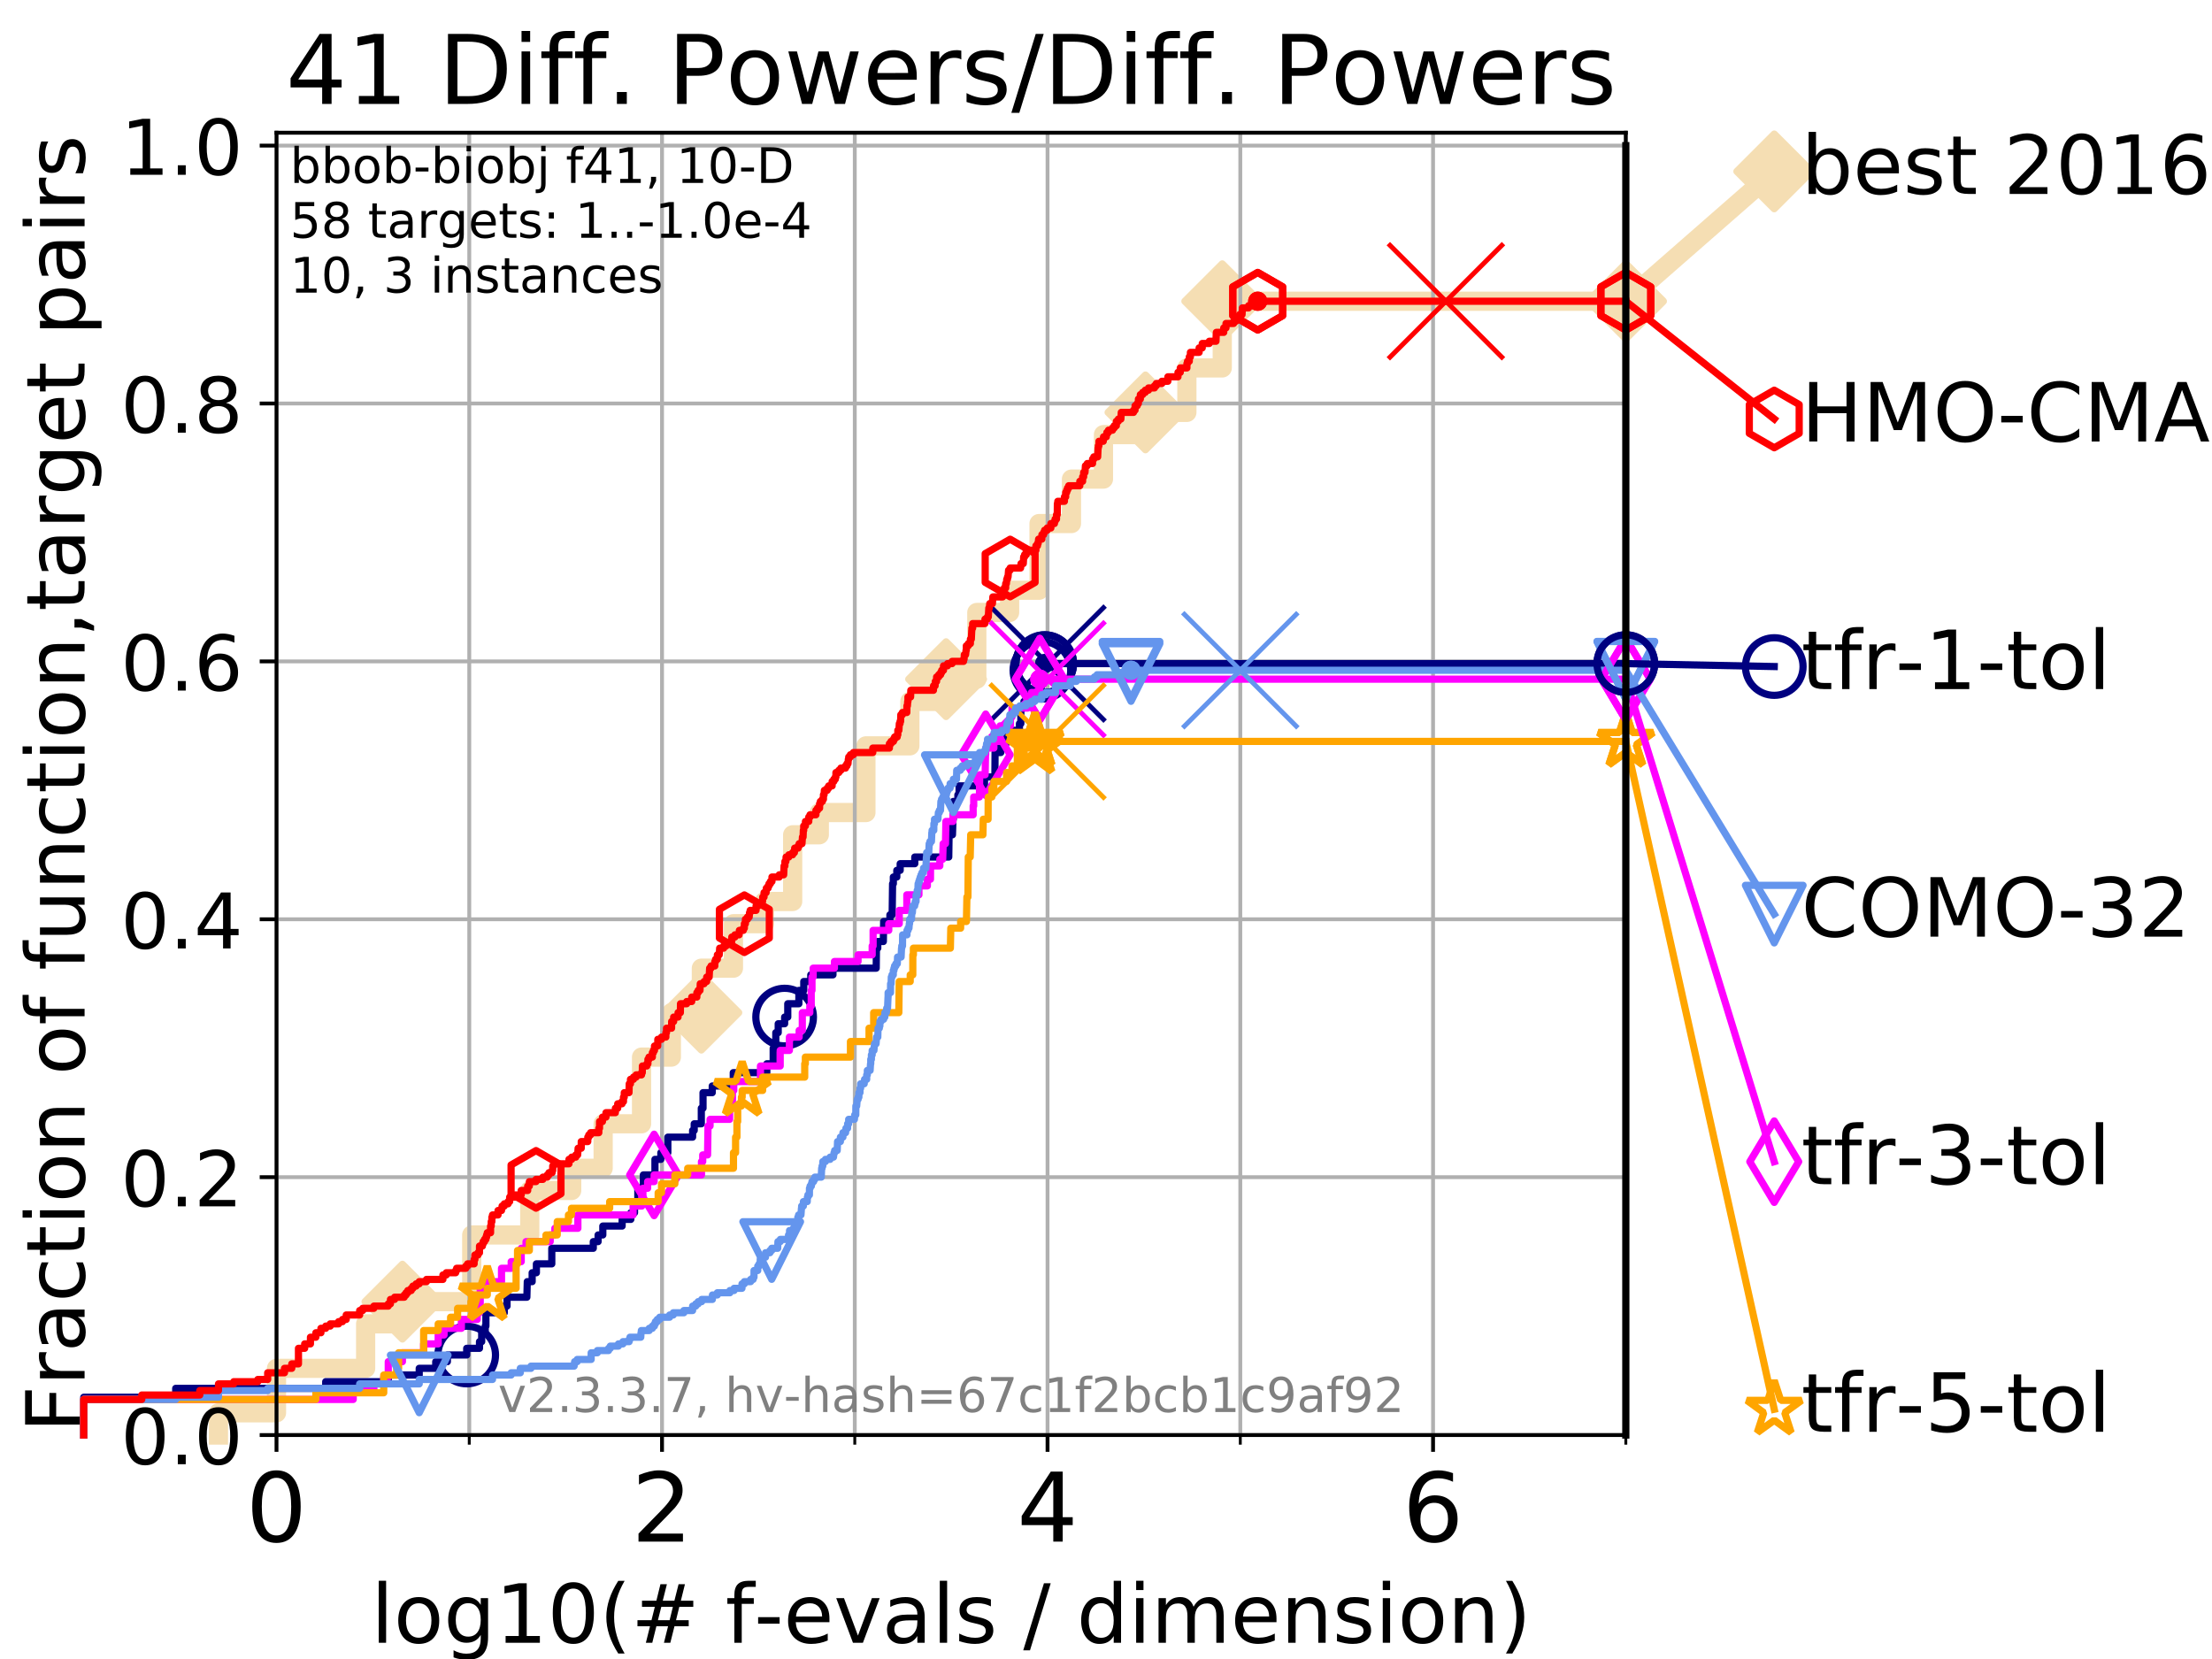 <?xml version="1.0" encoding="utf-8" standalone="no"?>
<!DOCTYPE svg PUBLIC "-//W3C//DTD SVG 1.1//EN"
  "http://www.w3.org/Graphics/SVG/1.1/DTD/svg11.dtd">
<!-- Created with matplotlib (https://matplotlib.org/) -->
<svg height="345.6pt" version="1.1" viewBox="0 0 460.8 345.6" width="460.8pt" xmlns="http://www.w3.org/2000/svg" xmlns:xlink="http://www.w3.org/1999/xlink">
 <defs>
  <style type="text/css">
*{stroke-linecap:butt;stroke-linejoin:round;}
  </style>
 </defs>
 <g id="figure_1">
  <g id="patch_1">
   <path d="M 0 345.6 
L 460.8 345.6 
L 460.8 0 
L 0 0 
z
" style="fill:#ffffff;"/>
  </g>
  <g id="axes_1">
   <g id="patch_2">
    <path d="M 57.6 298.944 
L 338.688 298.944 
L 338.688 27.648 
L 57.6 27.648 
z
" style="fill:#ffffff;"/>
   </g>
   <g id="line2d_1">
    <path d="M 45.512 298.944 
L 45.512 294.313 
L 57.6 294.313 
L 57.6 285.05 
L 76.168 285.05 
L 76.168 275.788 
L 83.83 275.788 
L 83.83 271.157 
L 98.271 271.157 
L 98.271 257.263 
L 110.359 257.263 
L 110.359 248.001 
L 119.097 248.001 
L 119.097 243.37 
L 125.648 243.37 
L 125.648 234.107 
L 133.645 234.107 
L 133.645 220.214 
L 139.856 220.214 
L 139.856 210.951 
L 146.107 210.951 
L 146.107 201.689 
L 152.789 201.689 
L 152.789 192.426 
L 159.237 192.426 
L 159.237 187.795 
L 165.128 187.795 
L 165.128 173.901 
L 170.679 173.901 
L 170.679 169.27 
L 180.39 169.27 
L 180.39 155.377 
L 189.542 155.377 
L 189.542 146.114 
L 197.088 146.114 
L 197.088 141.483 
L 203.488 141.483 
L 203.488 127.589 
L 210.321 127.589 
L 210.321 122.958 
L 216.449 122.958 
L 216.449 109.065 
L 223.204 109.065 
L 223.204 99.802 
L 229.87 99.802 
L 229.87 90.54 
L 238.62 90.54 
L 238.62 85.909 
L 247.247 85.909 
L 247.247 76.646 
L 254.617 76.646 
L 254.617 62.753 
L 338.688 62.753 
" style="fill:none;stroke:#f5deb3;stroke-linecap:square;stroke-width:4;"/>
   </g>
   <g id="line2d_2">
    <defs>
     <path d="M 0 7.778 
L 7.778 0 
L 0 -7.778 
L -7.778 0 
z
" id="m21ff8c6f61" style="stroke:#f5deb3;stroke-linejoin:miter;stroke-width:1.5;"/>
    </defs>
    <g>
     <use style="fill:#f5deb3;stroke:#f5deb3;stroke-linejoin:miter;stroke-width:1.5;" x="83.83" xlink:href="#m21ff8c6f61" y="271.157"/>
     <use style="fill:#f5deb3;stroke:#f5deb3;stroke-linejoin:miter;stroke-width:1.5;" x="146.107" xlink:href="#m21ff8c6f61" y="210.951"/>
     <use style="fill:#f5deb3;stroke:#f5deb3;stroke-linejoin:miter;stroke-width:1.5;" x="197.088" xlink:href="#m21ff8c6f61" y="141.483"/>
     <use style="fill:#f5deb3;stroke:#f5deb3;stroke-linejoin:miter;stroke-width:1.5;" x="238.62" xlink:href="#m21ff8c6f61" y="85.909"/>
     <use style="fill:#f5deb3;stroke:#f5deb3;stroke-linejoin:miter;stroke-width:1.5;" x="254.617" xlink:href="#m21ff8c6f61" y="62.753"/>
     <use style="fill:#f5deb3;stroke:#f5deb3;stroke-linejoin:miter;stroke-width:1.5;" x="338.688" xlink:href="#m21ff8c6f61" y="62.753"/>
    </g>
   </g>
   <g id="line2d_3">
    <path style="fill:none;stroke:#f5deb3;stroke-linecap:square;stroke-width:4;"/>
    <g/>
   </g>
   <g id="line2d_4">
    <path d="M 338.688 62.753 
L 369.608 35.706 
" style="fill:none;stroke:#f5deb3;stroke-linecap:square;stroke-width:4;"/>
    <g>
     <use style="fill:#f5deb3;stroke:#f5deb3;stroke-linejoin:miter;stroke-width:1.5;" x="338.688" xlink:href="#m21ff8c6f61" y="62.753"/>
     <use style="fill:#f5deb3;stroke:#f5deb3;stroke-linejoin:miter;stroke-width:1.5;" x="369.608" xlink:href="#m21ff8c6f61" y="35.706"/>
    </g>
   </g>
   <g id="matplotlib.axis_1">
    <g id="xtick_1">
     <g id="line2d_5">
      <path clip-path="url(#pdf093f7106)" d="M 57.6 298.944 
L 57.6 27.648 
" style="fill:none;stroke:#b0b0b0;stroke-linecap:square;stroke-width:0.8;"/>
     </g>
     <g id="line2d_6">
      <defs>
       <path d="M 0 0 
L 0 3.5 
" id="mc0469e73b9" style="stroke:#000000;stroke-width:0.8;"/>
      </defs>
      <g>
       <use style="stroke:#000000;stroke-width:0.8;" x="57.6" xlink:href="#mc0469e73b9" y="298.944"/>
      </g>
     </g>
     <g id="text_1">
      <!-- 0 -->
      <defs>
       <path d="M 31.781 66.406 
Q 24.172 66.406 20.328 58.906 
Q 16.5 51.422 16.5 36.375 
Q 16.5 21.391 20.328 13.891 
Q 24.172 6.391 31.781 6.391 
Q 39.453 6.391 43.281 13.891 
Q 47.125 21.391 47.125 36.375 
Q 47.125 51.422 43.281 58.906 
Q 39.453 66.406 31.781 66.406 
z
M 31.781 74.219 
Q 44.047 74.219 50.516 64.516 
Q 56.984 54.828 56.984 36.375 
Q 56.984 17.969 50.516 8.266 
Q 44.047 -1.422 31.781 -1.422 
Q 19.531 -1.422 13.062 8.266 
Q 6.594 17.969 6.594 36.375 
Q 6.594 54.828 13.062 64.516 
Q 19.531 74.219 31.781 74.219 
z
" id="DejaVuSans-48"/>
      </defs>
      <g transform="translate(51.237 321.141)scale(0.2 -0.2)">
       <use xlink:href="#DejaVuSans-48"/>
      </g>
     </g>
    </g>
    <g id="xtick_2">
     <g id="line2d_7">
      <path clip-path="url(#pdf093f7106)" d="M 137.911 298.944 
L 137.911 27.648 
" style="fill:none;stroke:#b0b0b0;stroke-linecap:square;stroke-width:0.8;"/>
     </g>
     <g id="line2d_8">
      <g>
       <use style="stroke:#000000;stroke-width:0.8;" x="137.911" xlink:href="#mc0469e73b9" y="298.944"/>
      </g>
     </g>
     <g id="text_2">
      <!-- 2 -->
      <defs>
       <path d="M 19.188 8.297 
L 53.609 8.297 
L 53.609 0 
L 7.328 0 
L 7.328 8.297 
Q 12.938 14.109 22.625 23.891 
Q 32.328 33.688 34.812 36.531 
Q 39.547 41.844 41.422 45.531 
Q 43.312 49.219 43.312 52.781 
Q 43.312 58.594 39.234 62.25 
Q 35.156 65.922 28.609 65.922 
Q 23.969 65.922 18.812 64.312 
Q 13.672 62.703 7.812 59.422 
L 7.812 69.391 
Q 13.766 71.781 18.938 73 
Q 24.125 74.219 28.422 74.219 
Q 39.75 74.219 46.484 68.547 
Q 53.219 62.891 53.219 53.422 
Q 53.219 48.922 51.531 44.891 
Q 49.859 40.875 45.406 35.406 
Q 44.188 33.984 37.641 27.219 
Q 31.109 20.453 19.188 8.297 
z
" id="DejaVuSans-50"/>
      </defs>
      <g transform="translate(131.548 321.141)scale(0.2 -0.2)">
       <use xlink:href="#DejaVuSans-50"/>
      </g>
     </g>
    </g>
    <g id="xtick_3">
     <g id="line2d_9">
      <path clip-path="url(#pdf093f7106)" d="M 218.222 298.944 
L 218.222 27.648 
" style="fill:none;stroke:#b0b0b0;stroke-linecap:square;stroke-width:0.8;"/>
     </g>
     <g id="line2d_10">
      <g>
       <use style="stroke:#000000;stroke-width:0.8;" x="218.222" xlink:href="#mc0469e73b9" y="298.944"/>
      </g>
     </g>
     <g id="text_3">
      <!-- 4 -->
      <defs>
       <path d="M 37.797 64.312 
L 12.891 25.391 
L 37.797 25.391 
z
M 35.203 72.906 
L 47.609 72.906 
L 47.609 25.391 
L 58.016 25.391 
L 58.016 17.188 
L 47.609 17.188 
L 47.609 0 
L 37.797 0 
L 37.797 17.188 
L 4.891 17.188 
L 4.891 26.703 
z
" id="DejaVuSans-52"/>
      </defs>
      <g transform="translate(211.859 321.141)scale(0.2 -0.2)">
       <use xlink:href="#DejaVuSans-52"/>
      </g>
     </g>
    </g>
    <g id="xtick_4">
     <g id="line2d_11">
      <path clip-path="url(#pdf093f7106)" d="M 298.533 298.944 
L 298.533 27.648 
" style="fill:none;stroke:#b0b0b0;stroke-linecap:square;stroke-width:0.8;"/>
     </g>
     <g id="line2d_12">
      <g>
       <use style="stroke:#000000;stroke-width:0.8;" x="298.533" xlink:href="#mc0469e73b9" y="298.944"/>
      </g>
     </g>
     <g id="text_4">
      <!-- 6 -->
      <defs>
       <path d="M 33.016 40.375 
Q 26.375 40.375 22.484 35.828 
Q 18.609 31.297 18.609 23.391 
Q 18.609 15.531 22.484 10.953 
Q 26.375 6.391 33.016 6.391 
Q 39.656 6.391 43.531 10.953 
Q 47.406 15.531 47.406 23.391 
Q 47.406 31.297 43.531 35.828 
Q 39.656 40.375 33.016 40.375 
z
M 52.594 71.297 
L 52.594 62.312 
Q 48.875 64.062 45.094 64.984 
Q 41.312 65.922 37.594 65.922 
Q 27.828 65.922 22.672 59.328 
Q 17.531 52.734 16.797 39.406 
Q 19.672 43.656 24.016 45.922 
Q 28.375 48.188 33.594 48.188 
Q 44.578 48.188 50.953 41.516 
Q 57.328 34.859 57.328 23.391 
Q 57.328 12.156 50.688 5.359 
Q 44.047 -1.422 33.016 -1.422 
Q 20.359 -1.422 13.672 8.266 
Q 6.984 17.969 6.984 36.375 
Q 6.984 53.656 15.188 63.938 
Q 23.391 74.219 37.203 74.219 
Q 40.922 74.219 44.703 73.484 
Q 48.484 72.75 52.594 71.297 
z
" id="DejaVuSans-54"/>
      </defs>
      <g transform="translate(292.17 321.141)scale(0.2 -0.2)">
       <use xlink:href="#DejaVuSans-54"/>
      </g>
     </g>
    </g>
    <g id="xtick_5">
     <g id="line2d_13">
      <path clip-path="url(#pdf093f7106)" d="M 97.755 298.944 
L 97.755 27.648 
" style="fill:none;stroke:#b0b0b0;stroke-linecap:square;stroke-width:0.8;"/>
     </g>
     <g id="line2d_14">
      <defs>
       <path d="M 0 0 
L 0 2 
" id="m29e95720ca" style="stroke:#000000;stroke-width:0.6;"/>
      </defs>
      <g>
       <use style="stroke:#000000;stroke-width:0.6;" x="97.755" xlink:href="#m29e95720ca" y="298.944"/>
      </g>
     </g>
    </g>
    <g id="xtick_6">
     <g id="line2d_15">
      <path clip-path="url(#pdf093f7106)" d="M 178.066 298.944 
L 178.066 27.648 
" style="fill:none;stroke:#b0b0b0;stroke-linecap:square;stroke-width:0.8;"/>
     </g>
     <g id="line2d_16">
      <g>
       <use style="stroke:#000000;stroke-width:0.6;" x="178.066" xlink:href="#m29e95720ca" y="298.944"/>
      </g>
     </g>
    </g>
    <g id="xtick_7">
     <g id="line2d_17">
      <path clip-path="url(#pdf093f7106)" d="M 258.377 298.944 
L 258.377 27.648 
" style="fill:none;stroke:#b0b0b0;stroke-linecap:square;stroke-width:0.8;"/>
     </g>
     <g id="line2d_18">
      <g>
       <use style="stroke:#000000;stroke-width:0.6;" x="258.377" xlink:href="#m29e95720ca" y="298.944"/>
      </g>
     </g>
    </g>
    <g id="xtick_8">
     <g id="line2d_19">
      <path clip-path="url(#pdf093f7106)" d="M 338.688 298.944 
L 338.688 27.648 
" style="fill:none;stroke:#b0b0b0;stroke-linecap:square;stroke-width:0.8;"/>
     </g>
     <g id="line2d_20">
      <g>
       <use style="stroke:#000000;stroke-width:0.6;" x="338.688" xlink:href="#m29e95720ca" y="298.944"/>
      </g>
     </g>
    </g>
    <g id="text_5">
     <!-- log10(# f-evals / dimension) -->
     <defs>
      <path d="M 9.422 75.984 
L 18.406 75.984 
L 18.406 0 
L 9.422 0 
z
" id="DejaVuSans-108"/>
      <path d="M 30.609 48.391 
Q 23.391 48.391 19.188 42.75 
Q 14.984 37.109 14.984 27.297 
Q 14.984 17.484 19.156 11.844 
Q 23.344 6.203 30.609 6.203 
Q 37.797 6.203 41.984 11.859 
Q 46.188 17.531 46.188 27.297 
Q 46.188 37.016 41.984 42.703 
Q 37.797 48.391 30.609 48.391 
z
M 30.609 56 
Q 42.328 56 49.016 48.375 
Q 55.719 40.766 55.719 27.297 
Q 55.719 13.875 49.016 6.219 
Q 42.328 -1.422 30.609 -1.422 
Q 18.844 -1.422 12.172 6.219 
Q 5.516 13.875 5.516 27.297 
Q 5.516 40.766 12.172 48.375 
Q 18.844 56 30.609 56 
z
" id="DejaVuSans-111"/>
      <path d="M 45.406 27.984 
Q 45.406 37.75 41.375 43.109 
Q 37.359 48.484 30.078 48.484 
Q 22.859 48.484 18.828 43.109 
Q 14.797 37.75 14.797 27.984 
Q 14.797 18.266 18.828 12.891 
Q 22.859 7.516 30.078 7.516 
Q 37.359 7.516 41.375 12.891 
Q 45.406 18.266 45.406 27.984 
z
M 54.391 6.781 
Q 54.391 -7.172 48.188 -13.984 
Q 42 -20.797 29.203 -20.797 
Q 24.469 -20.797 20.266 -20.094 
Q 16.062 -19.391 12.109 -17.922 
L 12.109 -9.188 
Q 16.062 -11.328 19.922 -12.344 
Q 23.781 -13.375 27.781 -13.375 
Q 36.625 -13.375 41.016 -8.766 
Q 45.406 -4.156 45.406 5.172 
L 45.406 9.625 
Q 42.625 4.781 38.281 2.391 
Q 33.938 0 27.875 0 
Q 17.828 0 11.672 7.656 
Q 5.516 15.328 5.516 27.984 
Q 5.516 40.672 11.672 48.328 
Q 17.828 56 27.875 56 
Q 33.938 56 38.281 53.609 
Q 42.625 51.219 45.406 46.391 
L 45.406 54.688 
L 54.391 54.688 
z
" id="DejaVuSans-103"/>
      <path d="M 12.406 8.297 
L 28.516 8.297 
L 28.516 63.922 
L 10.984 60.406 
L 10.984 69.391 
L 28.422 72.906 
L 38.281 72.906 
L 38.281 8.297 
L 54.391 8.297 
L 54.391 0 
L 12.406 0 
z
" id="DejaVuSans-49"/>
      <path d="M 31 75.875 
Q 24.469 64.656 21.281 53.656 
Q 18.109 42.672 18.109 31.391 
Q 18.109 20.125 21.312 9.062 
Q 24.516 -2 31 -13.188 
L 23.188 -13.188 
Q 15.875 -1.703 12.234 9.375 
Q 8.594 20.453 8.594 31.391 
Q 8.594 42.281 12.203 53.312 
Q 15.828 64.359 23.188 75.875 
z
" id="DejaVuSans-40"/>
      <path d="M 51.125 44 
L 36.922 44 
L 32.812 27.688 
L 47.125 27.688 
z
M 43.797 71.781 
L 38.719 51.516 
L 52.984 51.516 
L 58.109 71.781 
L 65.922 71.781 
L 60.891 51.516 
L 76.125 51.516 
L 76.125 44 
L 58.984 44 
L 54.984 27.688 
L 70.516 27.688 
L 70.516 20.219 
L 53.078 20.219 
L 48 0 
L 40.188 0 
L 45.219 20.219 
L 30.906 20.219 
L 25.875 0 
L 18.016 0 
L 23.094 20.219 
L 7.719 20.219 
L 7.719 27.688 
L 24.906 27.688 
L 29 44 
L 13.281 44 
L 13.281 51.516 
L 30.906 51.516 
L 35.891 71.781 
z
" id="DejaVuSans-35"/>
      <path id="DejaVuSans-32"/>
      <path d="M 37.109 75.984 
L 37.109 68.5 
L 28.516 68.5 
Q 23.688 68.5 21.797 66.547 
Q 19.922 64.594 19.922 59.516 
L 19.922 54.688 
L 34.719 54.688 
L 34.719 47.703 
L 19.922 47.703 
L 19.922 0 
L 10.891 0 
L 10.891 47.703 
L 2.297 47.703 
L 2.297 54.688 
L 10.891 54.688 
L 10.891 58.5 
Q 10.891 67.625 15.141 71.797 
Q 19.391 75.984 28.609 75.984 
z
" id="DejaVuSans-102"/>
      <path d="M 4.891 31.391 
L 31.203 31.391 
L 31.203 23.391 
L 4.891 23.391 
z
" id="DejaVuSans-45"/>
      <path d="M 56.203 29.594 
L 56.203 25.203 
L 14.891 25.203 
Q 15.484 15.922 20.484 11.062 
Q 25.484 6.203 34.422 6.203 
Q 39.594 6.203 44.453 7.469 
Q 49.312 8.734 54.109 11.281 
L 54.109 2.781 
Q 49.266 0.734 44.188 -0.344 
Q 39.109 -1.422 33.891 -1.422 
Q 20.797 -1.422 13.156 6.188 
Q 5.516 13.812 5.516 26.812 
Q 5.516 40.234 12.766 48.109 
Q 20.016 56 32.328 56 
Q 43.359 56 49.781 48.891 
Q 56.203 41.797 56.203 29.594 
z
M 47.219 32.234 
Q 47.125 39.594 43.094 43.984 
Q 39.062 48.391 32.422 48.391 
Q 24.906 48.391 20.391 44.141 
Q 15.875 39.891 15.188 32.172 
z
" id="DejaVuSans-101"/>
      <path d="M 2.984 54.688 
L 12.5 54.688 
L 29.594 8.797 
L 46.688 54.688 
L 56.203 54.688 
L 35.688 0 
L 23.484 0 
z
" id="DejaVuSans-118"/>
      <path d="M 34.281 27.484 
Q 23.391 27.484 19.188 25 
Q 14.984 22.516 14.984 16.5 
Q 14.984 11.719 18.141 8.906 
Q 21.297 6.109 26.703 6.109 
Q 34.188 6.109 38.703 11.406 
Q 43.219 16.703 43.219 25.484 
L 43.219 27.484 
z
M 52.203 31.203 
L 52.203 0 
L 43.219 0 
L 43.219 8.297 
Q 40.141 3.328 35.547 0.953 
Q 30.953 -1.422 24.312 -1.422 
Q 15.922 -1.422 10.953 3.297 
Q 6 8.016 6 15.922 
Q 6 25.141 12.172 29.828 
Q 18.359 34.516 30.609 34.516 
L 43.219 34.516 
L 43.219 35.406 
Q 43.219 41.609 39.141 45 
Q 35.062 48.391 27.688 48.391 
Q 23 48.391 18.547 47.266 
Q 14.109 46.141 10.016 43.891 
L 10.016 52.203 
Q 14.938 54.109 19.578 55.047 
Q 24.219 56 28.609 56 
Q 40.484 56 46.344 49.844 
Q 52.203 43.703 52.203 31.203 
z
" id="DejaVuSans-97"/>
      <path d="M 44.281 53.078 
L 44.281 44.578 
Q 40.484 46.531 36.375 47.5 
Q 32.281 48.484 27.875 48.484 
Q 21.188 48.484 17.844 46.438 
Q 14.5 44.391 14.5 40.281 
Q 14.5 37.156 16.891 35.375 
Q 19.281 33.594 26.516 31.984 
L 29.594 31.297 
Q 39.156 29.25 43.188 25.516 
Q 47.219 21.781 47.219 15.094 
Q 47.219 7.469 41.188 3.016 
Q 35.156 -1.422 24.609 -1.422 
Q 20.219 -1.422 15.453 -0.562 
Q 10.688 0.297 5.422 2 
L 5.422 11.281 
Q 10.406 8.688 15.234 7.391 
Q 20.062 6.109 24.812 6.109 
Q 31.156 6.109 34.562 8.281 
Q 37.984 10.453 37.984 14.406 
Q 37.984 18.062 35.516 20.016 
Q 33.062 21.969 24.703 23.781 
L 21.578 24.516 
Q 13.234 26.266 9.516 29.906 
Q 5.812 33.547 5.812 39.891 
Q 5.812 47.609 11.281 51.797 
Q 16.75 56 26.812 56 
Q 31.781 56 36.172 55.266 
Q 40.578 54.547 44.281 53.078 
z
" id="DejaVuSans-115"/>
      <path d="M 25.391 72.906 
L 33.688 72.906 
L 8.297 -9.281 
L 0 -9.281 
z
" id="DejaVuSans-47"/>
      <path d="M 45.406 46.391 
L 45.406 75.984 
L 54.391 75.984 
L 54.391 0 
L 45.406 0 
L 45.406 8.203 
Q 42.578 3.328 38.25 0.953 
Q 33.938 -1.422 27.875 -1.422 
Q 17.969 -1.422 11.734 6.484 
Q 5.516 14.406 5.516 27.297 
Q 5.516 40.188 11.734 48.094 
Q 17.969 56 27.875 56 
Q 33.938 56 38.25 53.625 
Q 42.578 51.266 45.406 46.391 
z
M 14.797 27.297 
Q 14.797 17.391 18.875 11.75 
Q 22.953 6.109 30.078 6.109 
Q 37.203 6.109 41.297 11.75 
Q 45.406 17.391 45.406 27.297 
Q 45.406 37.203 41.297 42.844 
Q 37.203 48.484 30.078 48.484 
Q 22.953 48.484 18.875 42.844 
Q 14.797 37.203 14.797 27.297 
z
" id="DejaVuSans-100"/>
      <path d="M 9.422 54.688 
L 18.406 54.688 
L 18.406 0 
L 9.422 0 
z
M 9.422 75.984 
L 18.406 75.984 
L 18.406 64.594 
L 9.422 64.594 
z
" id="DejaVuSans-105"/>
      <path d="M 52 44.188 
Q 55.375 50.25 60.062 53.125 
Q 64.75 56 71.094 56 
Q 79.641 56 84.281 50.016 
Q 88.922 44.047 88.922 33.016 
L 88.922 0 
L 79.891 0 
L 79.891 32.719 
Q 79.891 40.578 77.094 44.375 
Q 74.312 48.188 68.609 48.188 
Q 61.625 48.188 57.562 43.547 
Q 53.516 38.922 53.516 30.906 
L 53.516 0 
L 44.484 0 
L 44.484 32.719 
Q 44.484 40.625 41.703 44.406 
Q 38.922 48.188 33.109 48.188 
Q 26.219 48.188 22.156 43.531 
Q 18.109 38.875 18.109 30.906 
L 18.109 0 
L 9.078 0 
L 9.078 54.688 
L 18.109 54.688 
L 18.109 46.188 
Q 21.188 51.219 25.484 53.609 
Q 29.781 56 35.688 56 
Q 41.656 56 45.828 52.969 
Q 50 49.953 52 44.188 
z
" id="DejaVuSans-109"/>
      <path d="M 54.891 33.016 
L 54.891 0 
L 45.906 0 
L 45.906 32.719 
Q 45.906 40.484 42.875 44.328 
Q 39.844 48.188 33.797 48.188 
Q 26.516 48.188 22.312 43.547 
Q 18.109 38.922 18.109 30.906 
L 18.109 0 
L 9.078 0 
L 9.078 54.688 
L 18.109 54.688 
L 18.109 46.188 
Q 21.344 51.125 25.703 53.562 
Q 30.078 56 35.797 56 
Q 45.219 56 50.047 50.172 
Q 54.891 44.344 54.891 33.016 
z
" id="DejaVuSans-110"/>
      <path d="M 8.016 75.875 
L 15.828 75.875 
Q 23.141 64.359 26.781 53.312 
Q 30.422 42.281 30.422 31.391 
Q 30.422 20.453 26.781 9.375 
Q 23.141 -1.703 15.828 -13.188 
L 8.016 -13.188 
Q 14.5 -2 17.703 9.062 
Q 20.906 20.125 20.906 31.391 
Q 20.906 42.672 17.703 53.656 
Q 14.5 64.656 8.016 75.875 
z
" id="DejaVuSans-41"/>
     </defs>
     <g transform="translate(77.303 342.218)scale(0.17 -0.17)">
      <use xlink:href="#DejaVuSans-108"/>
      <use x="27.783" xlink:href="#DejaVuSans-111"/>
      <use x="88.965" xlink:href="#DejaVuSans-103"/>
      <use x="152.441" xlink:href="#DejaVuSans-49"/>
      <use x="216.064" xlink:href="#DejaVuSans-48"/>
      <use x="279.688" xlink:href="#DejaVuSans-40"/>
      <use x="318.701" xlink:href="#DejaVuSans-35"/>
      <use x="402.49" xlink:href="#DejaVuSans-32"/>
      <use x="434.277" xlink:href="#DejaVuSans-102"/>
      <use x="469.404" xlink:href="#DejaVuSans-45"/>
      <use x="505.488" xlink:href="#DejaVuSans-101"/>
      <use x="567.012" xlink:href="#DejaVuSans-118"/>
      <use x="626.191" xlink:href="#DejaVuSans-97"/>
      <use x="687.471" xlink:href="#DejaVuSans-108"/>
      <use x="715.254" xlink:href="#DejaVuSans-115"/>
      <use x="767.354" xlink:href="#DejaVuSans-32"/>
      <use x="799.141" xlink:href="#DejaVuSans-47"/>
      <use x="832.832" xlink:href="#DejaVuSans-32"/>
      <use x="864.619" xlink:href="#DejaVuSans-100"/>
      <use x="928.096" xlink:href="#DejaVuSans-105"/>
      <use x="955.879" xlink:href="#DejaVuSans-109"/>
      <use x="1053.291" xlink:href="#DejaVuSans-101"/>
      <use x="1114.814" xlink:href="#DejaVuSans-110"/>
      <use x="1178.193" xlink:href="#DejaVuSans-115"/>
      <use x="1230.293" xlink:href="#DejaVuSans-105"/>
      <use x="1258.076" xlink:href="#DejaVuSans-111"/>
      <use x="1319.258" xlink:href="#DejaVuSans-110"/>
      <use x="1382.637" xlink:href="#DejaVuSans-41"/>
     </g>
    </g>
   </g>
   <g id="matplotlib.axis_2">
    <g id="ytick_1">
     <g id="line2d_21">
      <path clip-path="url(#pdf093f7106)" d="M 57.6 298.944 
L 338.688 298.944 
" style="fill:none;stroke:#b0b0b0;stroke-linecap:square;stroke-width:0.8;"/>
     </g>
     <g id="line2d_22">
      <defs>
       <path d="M 0 0 
L -3.5 0 
" id="m6a8561cb4b" style="stroke:#000000;stroke-width:0.8;"/>
      </defs>
      <g>
       <use style="stroke:#000000;stroke-width:0.8;" x="57.6" xlink:href="#m6a8561cb4b" y="298.944"/>
      </g>
     </g>
     <g id="text_6">
      <!-- 0.0 -->
      <defs>
       <path d="M 10.688 12.406 
L 21 12.406 
L 21 0 
L 10.688 0 
z
" id="DejaVuSans-46"/>
      </defs>
      <g transform="translate(25.155 305.023)scale(0.16 -0.16)">
       <use xlink:href="#DejaVuSans-48"/>
       <use x="63.623" xlink:href="#DejaVuSans-46"/>
       <use x="95.41" xlink:href="#DejaVuSans-48"/>
      </g>
     </g>
    </g>
    <g id="ytick_2">
     <g id="line2d_23">
      <path clip-path="url(#pdf093f7106)" d="M 57.6 245.222 
L 338.688 245.222 
" style="fill:none;stroke:#b0b0b0;stroke-linecap:square;stroke-width:0.8;"/>
     </g>
     <g id="line2d_24">
      <g>
       <use style="stroke:#000000;stroke-width:0.8;" x="57.6" xlink:href="#m6a8561cb4b" y="245.222"/>
      </g>
     </g>
     <g id="text_7">
      <!-- 0.2 -->
      <g transform="translate(25.155 251.301)scale(0.16 -0.16)">
       <use xlink:href="#DejaVuSans-48"/>
       <use x="63.623" xlink:href="#DejaVuSans-46"/>
       <use x="95.41" xlink:href="#DejaVuSans-50"/>
      </g>
     </g>
    </g>
    <g id="ytick_3">
     <g id="line2d_25">
      <path clip-path="url(#pdf093f7106)" d="M 57.6 191.5 
L 338.688 191.5 
" style="fill:none;stroke:#b0b0b0;stroke-linecap:square;stroke-width:0.8;"/>
     </g>
     <g id="line2d_26">
      <g>
       <use style="stroke:#000000;stroke-width:0.8;" x="57.6" xlink:href="#m6a8561cb4b" y="191.5"/>
      </g>
     </g>
     <g id="text_8">
      <!-- 0.4 -->
      <g transform="translate(25.155 197.579)scale(0.16 -0.16)">
       <use xlink:href="#DejaVuSans-48"/>
       <use x="63.623" xlink:href="#DejaVuSans-46"/>
       <use x="95.41" xlink:href="#DejaVuSans-52"/>
      </g>
     </g>
    </g>
    <g id="ytick_4">
     <g id="line2d_27">
      <path clip-path="url(#pdf093f7106)" d="M 57.6 137.778 
L 338.688 137.778 
" style="fill:none;stroke:#b0b0b0;stroke-linecap:square;stroke-width:0.8;"/>
     </g>
     <g id="line2d_28">
      <g>
       <use style="stroke:#000000;stroke-width:0.8;" x="57.6" xlink:href="#m6a8561cb4b" y="137.778"/>
      </g>
     </g>
     <g id="text_9">
      <!-- 0.6 -->
      <g transform="translate(25.155 143.857)scale(0.16 -0.16)">
       <use xlink:href="#DejaVuSans-48"/>
       <use x="63.623" xlink:href="#DejaVuSans-46"/>
       <use x="95.41" xlink:href="#DejaVuSans-54"/>
      </g>
     </g>
    </g>
    <g id="ytick_5">
     <g id="line2d_29">
      <path clip-path="url(#pdf093f7106)" d="M 57.6 84.056 
L 338.688 84.056 
" style="fill:none;stroke:#b0b0b0;stroke-linecap:square;stroke-width:0.8;"/>
     </g>
     <g id="line2d_30">
      <g>
       <use style="stroke:#000000;stroke-width:0.8;" x="57.6" xlink:href="#m6a8561cb4b" y="84.056"/>
      </g>
     </g>
     <g id="text_10">
      <!-- 0.8 -->
      <defs>
       <path d="M 31.781 34.625 
Q 24.75 34.625 20.719 30.859 
Q 16.703 27.094 16.703 20.516 
Q 16.703 13.922 20.719 10.156 
Q 24.75 6.391 31.781 6.391 
Q 38.812 6.391 42.859 10.172 
Q 46.922 13.969 46.922 20.516 
Q 46.922 27.094 42.891 30.859 
Q 38.875 34.625 31.781 34.625 
z
M 21.922 38.812 
Q 15.578 40.375 12.031 44.719 
Q 8.5 49.078 8.5 55.328 
Q 8.5 64.062 14.719 69.141 
Q 20.953 74.219 31.781 74.219 
Q 42.672 74.219 48.875 69.141 
Q 55.078 64.062 55.078 55.328 
Q 55.078 49.078 51.531 44.719 
Q 48 40.375 41.703 38.812 
Q 48.828 37.156 52.797 32.312 
Q 56.781 27.484 56.781 20.516 
Q 56.781 9.906 50.312 4.234 
Q 43.844 -1.422 31.781 -1.422 
Q 19.734 -1.422 13.25 4.234 
Q 6.781 9.906 6.781 20.516 
Q 6.781 27.484 10.781 32.312 
Q 14.797 37.156 21.922 38.812 
z
M 18.312 54.391 
Q 18.312 48.734 21.844 45.562 
Q 25.391 42.391 31.781 42.391 
Q 38.141 42.391 41.719 45.562 
Q 45.312 48.734 45.312 54.391 
Q 45.312 60.062 41.719 63.234 
Q 38.141 66.406 31.781 66.406 
Q 25.391 66.406 21.844 63.234 
Q 18.312 60.062 18.312 54.391 
z
" id="DejaVuSans-56"/>
      </defs>
      <g transform="translate(25.155 90.135)scale(0.16 -0.16)">
       <use xlink:href="#DejaVuSans-48"/>
       <use x="63.623" xlink:href="#DejaVuSans-46"/>
       <use x="95.41" xlink:href="#DejaVuSans-56"/>
      </g>
     </g>
    </g>
    <g id="ytick_6">
     <g id="line2d_31">
      <path clip-path="url(#pdf093f7106)" d="M 57.6 30.334 
L 338.688 30.334 
" style="fill:none;stroke:#b0b0b0;stroke-linecap:square;stroke-width:0.8;"/>
     </g>
     <g id="line2d_32">
      <g>
       <use style="stroke:#000000;stroke-width:0.8;" x="57.6" xlink:href="#m6a8561cb4b" y="30.334"/>
      </g>
     </g>
     <g id="text_11">
      <!-- 1.0 -->
      <g transform="translate(25.155 36.413)scale(0.16 -0.16)">
       <use xlink:href="#DejaVuSans-49"/>
       <use x="63.623" xlink:href="#DejaVuSans-46"/>
       <use x="95.41" xlink:href="#DejaVuSans-48"/>
      </g>
     </g>
    </g>
    <g id="text_12">
     <!-- Fraction of function,target pairs -->
     <defs>
      <path d="M 9.812 72.906 
L 51.703 72.906 
L 51.703 64.594 
L 19.672 64.594 
L 19.672 43.109 
L 48.578 43.109 
L 48.578 34.812 
L 19.672 34.812 
L 19.672 0 
L 9.812 0 
z
" id="DejaVuSans-70"/>
      <path d="M 41.109 46.297 
Q 39.594 47.172 37.812 47.578 
Q 36.031 48 33.891 48 
Q 26.266 48 22.188 43.047 
Q 18.109 38.094 18.109 28.812 
L 18.109 0 
L 9.078 0 
L 9.078 54.688 
L 18.109 54.688 
L 18.109 46.188 
Q 20.953 51.172 25.484 53.578 
Q 30.031 56 36.531 56 
Q 37.453 56 38.578 55.875 
Q 39.703 55.766 41.062 55.516 
z
" id="DejaVuSans-114"/>
      <path d="M 48.781 52.594 
L 48.781 44.188 
Q 44.969 46.297 41.141 47.344 
Q 37.312 48.391 33.406 48.391 
Q 24.656 48.391 19.812 42.844 
Q 14.984 37.312 14.984 27.297 
Q 14.984 17.281 19.812 11.734 
Q 24.656 6.203 33.406 6.203 
Q 37.312 6.203 41.141 7.25 
Q 44.969 8.297 48.781 10.406 
L 48.781 2.094 
Q 45.016 0.344 40.984 -0.531 
Q 36.969 -1.422 32.422 -1.422 
Q 20.062 -1.422 12.781 6.344 
Q 5.516 14.109 5.516 27.297 
Q 5.516 40.672 12.859 48.328 
Q 20.219 56 33.016 56 
Q 37.156 56 41.109 55.141 
Q 45.062 54.297 48.781 52.594 
z
" id="DejaVuSans-99"/>
      <path d="M 18.312 70.219 
L 18.312 54.688 
L 36.812 54.688 
L 36.812 47.703 
L 18.312 47.703 
L 18.312 18.016 
Q 18.312 11.328 20.141 9.422 
Q 21.969 7.516 27.594 7.516 
L 36.812 7.516 
L 36.812 0 
L 27.594 0 
Q 17.188 0 13.234 3.875 
Q 9.281 7.766 9.281 18.016 
L 9.281 47.703 
L 2.688 47.703 
L 2.688 54.688 
L 9.281 54.688 
L 9.281 70.219 
z
" id="DejaVuSans-116"/>
      <path d="M 8.5 21.578 
L 8.5 54.688 
L 17.484 54.688 
L 17.484 21.922 
Q 17.484 14.156 20.5 10.266 
Q 23.531 6.391 29.594 6.391 
Q 36.859 6.391 41.078 11.031 
Q 45.312 15.672 45.312 23.688 
L 45.312 54.688 
L 54.297 54.688 
L 54.297 0 
L 45.312 0 
L 45.312 8.406 
Q 42.047 3.422 37.719 1 
Q 33.406 -1.422 27.688 -1.422 
Q 18.266 -1.422 13.375 4.438 
Q 8.5 10.297 8.5 21.578 
z
M 31.109 56 
z
" id="DejaVuSans-117"/>
      <path d="M 11.719 12.406 
L 22.016 12.406 
L 22.016 4 
L 14.016 -11.625 
L 7.719 -11.625 
L 11.719 4 
z
" id="DejaVuSans-44"/>
      <path d="M 18.109 8.203 
L 18.109 -20.797 
L 9.078 -20.797 
L 9.078 54.688 
L 18.109 54.688 
L 18.109 46.391 
Q 20.953 51.266 25.266 53.625 
Q 29.594 56 35.594 56 
Q 45.562 56 51.781 48.094 
Q 58.016 40.188 58.016 27.297 
Q 58.016 14.406 51.781 6.484 
Q 45.562 -1.422 35.594 -1.422 
Q 29.594 -1.422 25.266 0.953 
Q 20.953 3.328 18.109 8.203 
z
M 48.688 27.297 
Q 48.688 37.203 44.609 42.844 
Q 40.531 48.484 33.406 48.484 
Q 26.266 48.484 22.188 42.844 
Q 18.109 37.203 18.109 27.297 
Q 18.109 17.391 22.188 11.75 
Q 26.266 6.109 33.406 6.109 
Q 40.531 6.109 44.609 11.75 
Q 48.688 17.391 48.688 27.297 
z
" id="DejaVuSans-112"/>
     </defs>
     <g transform="translate(17.62 298.435)rotate(-90)scale(0.17 -0.17)">
      <use xlink:href="#DejaVuSans-70"/>
      <use x="57.41" xlink:href="#DejaVuSans-114"/>
      <use x="98.523" xlink:href="#DejaVuSans-97"/>
      <use x="159.803" xlink:href="#DejaVuSans-99"/>
      <use x="214.783" xlink:href="#DejaVuSans-116"/>
      <use x="253.992" xlink:href="#DejaVuSans-105"/>
      <use x="281.775" xlink:href="#DejaVuSans-111"/>
      <use x="342.957" xlink:href="#DejaVuSans-110"/>
      <use x="406.336" xlink:href="#DejaVuSans-32"/>
      <use x="438.123" xlink:href="#DejaVuSans-111"/>
      <use x="499.305" xlink:href="#DejaVuSans-102"/>
      <use x="534.51" xlink:href="#DejaVuSans-32"/>
      <use x="566.297" xlink:href="#DejaVuSans-102"/>
      <use x="601.502" xlink:href="#DejaVuSans-117"/>
      <use x="664.881" xlink:href="#DejaVuSans-110"/>
      <use x="728.26" xlink:href="#DejaVuSans-99"/>
      <use x="783.24" xlink:href="#DejaVuSans-116"/>
      <use x="822.449" xlink:href="#DejaVuSans-105"/>
      <use x="850.232" xlink:href="#DejaVuSans-111"/>
      <use x="911.414" xlink:href="#DejaVuSans-110"/>
      <use x="974.793" xlink:href="#DejaVuSans-44"/>
      <use x="1006.58" xlink:href="#DejaVuSans-116"/>
      <use x="1045.789" xlink:href="#DejaVuSans-97"/>
      <use x="1107.068" xlink:href="#DejaVuSans-114"/>
      <use x="1148.166" xlink:href="#DejaVuSans-103"/>
      <use x="1211.643" xlink:href="#DejaVuSans-101"/>
      <use x="1273.166" xlink:href="#DejaVuSans-116"/>
      <use x="1312.375" xlink:href="#DejaVuSans-32"/>
      <use x="1344.162" xlink:href="#DejaVuSans-112"/>
      <use x="1407.639" xlink:href="#DejaVuSans-97"/>
      <use x="1468.918" xlink:href="#DejaVuSans-105"/>
      <use x="1496.701" xlink:href="#DejaVuSans-114"/>
      <use x="1537.814" xlink:href="#DejaVuSans-115"/>
     </g>
    </g>
   </g>
   <g id="line2d_33">
    <defs>
     <path d="M 0 1.5 
C 0.398 1.5 0.779 1.342 1.061 1.061 
C 1.342 0.779 1.5 0.398 1.5 0 
C 1.5 -0.398 1.342 -0.779 1.061 -1.061 
C 0.779 -1.342 0.398 -1.5 0 -1.5 
C -0.398 -1.5 -0.779 -1.342 -1.061 -1.061 
C -1.342 -0.779 -1.5 -0.398 -1.5 0 
C -1.5 0.398 -1.342 0.779 -1.061 1.061 
C -0.779 1.342 -0.398 1.5 0 1.5 
z
" id="m16a69ba7d2" style="stroke:#f5deb3;"/>
    </defs>
    <g>
     <use style="fill:#f5deb3;stroke:#f5deb3;" x="254.617" xlink:href="#m16a69ba7d2" y="62.753"/>
     <use style="fill:#f5deb3;stroke:#f5deb3;" x="254.617" xlink:href="#m16a69ba7d2" y="62.753"/>
    </g>
   </g>
   <g id="line2d_34">
    <defs>
     <path d="M 0 1.5 
C 0.398 1.5 0.779 1.342 1.061 1.061 
C 1.342 0.779 1.5 0.398 1.5 0 
C 1.5 -0.398 1.342 -0.779 1.061 -1.061 
C 0.779 -1.342 0.398 -1.5 0 -1.5 
C -0.398 -1.5 -0.779 -1.342 -1.061 -1.061 
C -1.342 -0.779 -1.5 -0.398 -1.5 0 
C -1.5 0.398 -1.342 0.779 -1.061 1.061 
C -0.779 1.342 -0.398 1.5 0 1.5 
z
" id="mc16bce80c9" style="stroke:#000080;"/>
    </defs>
    <g>
     <use style="fill:#000080;stroke:#000080;" x="217.635" xlink:href="#mc16bce80c9" y="138.241"/>
     <use style="fill:#000080;stroke:#000080;" x="217.635" xlink:href="#mc16bce80c9" y="138.241"/>
    </g>
   </g>
   <g id="line2d_35">
    <path d="M 17.445 298.944 
L 17.445 291.071 
L 36.604 291.071 
L 36.604 289.218 
L 67.851 289.218 
L 67.851 287.829 
L 80.881 287.829 
L 80.881 286.44 
L 87.33 286.44 
L 87.33 285.05 
L 90.771 285.05 
L 90.771 283.661 
L 93.197 283.661 
L 93.197 282.272 
L 97.224 282.272 
L 97.224 280.882 
L 99.887 280.882 
L 99.887 279.493 
L 100.344 279.493 
L 100.344 277.64 
L 101.08 277.64 
L 101.08 276.251 
L 101.223 276.251 
L 101.223 273.472 
L 105.057 273.472 
L 105.057 272.083 
L 105.622 272.083 
L 105.622 270.231 
L 109.756 270.231 
L 109.843 266.989 
L 110.86 266.989 
L 110.86 265.136 
L 111.742 265.136 
L 111.742 263.284 
L 114.947 263.284 
L 114.947 260.042 
L 123.594 260.042 
L 123.594 258.653 
L 124.595 258.653 
L 124.595 257.263 
L 125.577 257.263 
L 125.577 255.411 
L 129.602 255.411 
L 129.602 254.021 
L 131.414 254.021 
L 131.414 252.632 
L 132.182 252.632 
L 132.182 250.779 
L 132.871 250.779 
L 132.871 247.538 
L 134.019 247.538 
L 134.019 244.759 
L 136.438 244.759 
L 136.438 241.517 
L 137.665 241.517 
L 137.665 240.128 
L 139.123 240.128 
L 139.123 236.886 
L 144.282 236.886 
L 144.282 235.496 
L 144.618 235.496 
L 144.618 234.107 
L 146.096 234.107 
L 146.096 230.865 
L 146.453 230.865 
L 146.453 227.623 
L 148.373 227.623 
L 148.373 226.234 
L 152.752 226.234 
L 152.752 223.455 
L 159.743 223.455 
L 159.743 221.603 
L 161.068 221.603 
L 161.068 218.361 
L 161.614 218.361 
L 161.614 215.119 
L 162.117 215.119 
L 162.117 213.267 
L 163.453 213.267 
L 163.453 211.877 
L 164.106 211.877 
L 164.106 209.099 
L 166.419 209.099 
L 166.419 206.32 
L 167.44 206.32 
L 167.44 204.467 
L 168.897 204.467 
L 168.897 203.078 
L 173.522 203.078 
L 173.522 201.689 
L 182.531 201.689 
L 182.575 197.521 
L 182.854 197.521 
L 182.854 196.131 
L 184.017 196.131 
L 184.082 191.963 
L 185.383 191.963 
L 185.383 190.574 
L 185.854 190.574 
L 185.94 184.09 
L 186.099 184.09 
L 186.099 182.701 
L 186.822 182.701 
L 186.822 181.311 
L 187.525 181.311 
L 187.525 179.922 
L 190.567 179.922 
L 190.567 178.533 
L 197.642 178.533 
L 197.71 173.901 
L 198.414 173.901 
L 198.524 170.66 
L 198.593 170.66 
L 198.593 166.955 
L 199.545 166.955 
L 199.545 165.565 
L 199.794 165.565 
L 199.794 163.713 
L 205.092 163.713 
L 205.092 161.86 
L 207.254 161.86 
L 207.291 156.766 
L 208.485 156.766 
L 208.485 154.914 
L 209.589 154.914 
L 209.589 153.524 
L 210.651 153.524 
L 210.651 152.135 
L 212.369 152.135 
L 212.369 150.745 
L 212.66 150.745 
L 212.66 147.504 
L 213.311 147.504 
L 213.311 146.114 
L 215.407 146.114 
L 215.407 144.725 
L 216.287 144.725 
L 216.287 142.872 
L 217.048 142.872 
L 217.048 139.631 
L 217.635 139.631 
L 217.635 138.241 
L 338.688 138.241 
L 338.688 138.241 
" style="fill:none;stroke:#000080;stroke-linecap:square;stroke-width:1.5;"/>
   </g>
   <g id="line2d_36">
    <defs>
     <path d="M 0 6 
C 1.591 6 3.117 5.368 4.243 4.243 
C 5.368 3.117 6 1.591 6 0 
C 6 -1.591 5.368 -3.117 4.243 -4.243 
C 3.117 -5.368 1.591 -6 0 -6 
C -1.591 -6 -3.117 -5.368 -4.243 -4.243 
C -5.368 -3.117 -6 -1.591 -6 0 
C -6 1.591 -5.368 3.117 -4.243 4.243 
C -3.117 5.368 -1.591 6 0 6 
z
" id="m464e8015c8" style="stroke:#000080;stroke-width:1.5;"/>
    </defs>
    <g>
     <use style="fill-opacity:0;stroke:#000080;stroke-width:1.5;" x="97.224" xlink:href="#m464e8015c8" y="282.272"/>
     <use style="fill-opacity:0;stroke:#000080;stroke-width:1.5;" x="163.453" xlink:href="#m464e8015c8" y="211.877"/>
     <use style="fill-opacity:0;stroke:#000080;stroke-width:1.5;" x="217.048" xlink:href="#m464e8015c8" y="139.631"/>
     <use style="fill-opacity:0;stroke:#000080;stroke-width:1.5;" x="217.635" xlink:href="#m464e8015c8" y="138.241"/>
     <use style="fill-opacity:0;stroke:#000080;stroke-width:1.5;" x="217.635" xlink:href="#m464e8015c8" y="138.241"/>
     <use style="fill-opacity:0;stroke:#000080;stroke-width:1.5;" x="338.688" xlink:href="#m464e8015c8" y="138.241"/>
    </g>
   </g>
   <g id="line2d_37">
    <path style="fill:none;stroke:#000080;stroke-linecap:square;stroke-width:1.5;"/>
    <g/>
   </g>
   <g id="line2d_38">
    <path clip-path="url(#pdf093f7106)" d="M 218.222 138.241 
" style="fill:none;stroke:#000080;stroke-linecap:square;stroke-width:1.5;"/>
    <defs>
     <path d="M -12 12 
L 12 -12 
M -12 -12 
L 12 12 
" id="m35069da65f" style="stroke:#000080;"/>
    </defs>
    <g clip-path="url(#pdf093f7106)">
     <use style="fill:#000080;stroke:#000080;" x="218.222" xlink:href="#m35069da65f" y="138.241"/>
    </g>
   </g>
   <g id="line2d_39">
    <defs>
     <path d="M 0 1.5 
C 0.398 1.5 0.779 1.342 1.061 1.061 
C 1.342 0.779 1.5 0.398 1.5 0 
C 1.5 -0.398 1.342 -0.779 1.061 -1.061 
C 0.779 -1.342 0.398 -1.5 0 -1.5 
C -0.398 -1.5 -0.779 -1.342 -1.061 -1.061 
C -1.342 -0.779 -1.5 -0.398 -1.5 0 
C -1.5 0.398 -1.342 0.779 -1.061 1.061 
C -0.779 1.342 -0.398 1.5 0 1.5 
z
" id="m0cd7d525f7" style="stroke:#ff00ff;"/>
    </defs>
    <g>
     <use style="fill:#ff00ff;stroke:#ff00ff;" x="216.619" xlink:href="#m0cd7d525f7" y="141.483"/>
     <use style="fill:#ff00ff;stroke:#ff00ff;" x="216.619" xlink:href="#m0cd7d525f7" y="141.483"/>
    </g>
   </g>
   <g id="line2d_40">
    <path d="M 17.445 298.944 
L 17.445 291.534 
L 73.579 291.534 
L 73.579 289.682 
L 77.885 289.682 
L 77.885 288.292 
L 79.939 288.292 
L 79.939 286.903 
L 80.881 286.903 
L 80.881 283.661 
L 83.83 283.661 
L 83.83 281.809 
L 88.256 281.809 
L 88.256 279.956 
L 91.284 279.956 
L 91.284 278.104 
L 92.504 278.104 
L 92.504 276.714 
L 96.111 276.714 
L 96.111 274.862 
L 99.418 274.862 
L 99.418 273.472 
L 99.887 273.472 
L 99.887 272.083 
L 100.04 272.083 
L 100.04 268.378 
L 100.642 268.378 
L 100.642 266.989 
L 104.474 266.989 
L 104.474 264.21 
L 106.489 264.21 
L 106.489 262.821 
L 108.578 262.821 
L 108.578 260.042 
L 109.58 260.042 
L 109.58 258.653 
L 114.619 258.653 
L 114.619 257.263 
L 115.586 257.263 
L 115.586 255.874 
L 120.382 255.874 
L 120.382 253.095 
L 131.889 253.095 
L 131.889 251.243 
L 133.689 251.243 
L 133.689 249.39 
L 133.932 249.39 
L 133.932 247.538 
L 134.912 247.538 
L 134.912 246.148 
L 136.266 246.148 
L 136.266 244.759 
L 146.129 244.759 
L 146.129 241.98 
L 146.388 241.98 
L 146.388 240.591 
L 147.399 240.591 
L 147.49 234.57 
L 147.918 234.57 
L 147.918 233.181 
L 151.983 233.181 
L 151.983 229.939 
L 152.58 229.939 
L 152.58 227.16 
L 152.856 227.16 
L 152.856 225.308 
L 158.417 225.308 
L 158.417 222.066 
L 162.53 222.066 
L 162.53 218.824 
L 164.448 218.824 
L 164.448 216.045 
L 166.477 216.045 
L 166.477 214.656 
L 167.135 214.656 
L 167.135 210.951 
L 168.698 210.951 
L 168.698 209.562 
L 168.994 209.562 
L 168.994 206.32 
L 169.152 206.32 
L 169.152 203.541 
L 169.395 203.541 
L 169.395 201.689 
L 173.825 201.689 
L 173.825 200.299 
L 178.75 200.299 
L 178.75 198.91 
L 181.691 198.91 
L 181.691 197.057 
L 181.884 197.057 
L 181.884 193.816 
L 185.147 193.816 
L 185.147 192.426 
L 187.331 192.426 
L 187.331 189.648 
L 188.908 189.648 
L 188.908 186.406 
L 191.433 186.406 
L 191.433 184.553 
L 193.187 184.553 
L 193.187 183.164 
L 193.831 183.164 
L 193.852 180.385 
L 195.781 180.385 
L 195.781 178.996 
L 196.378 178.996 
L 196.478 175.754 
L 196.959 175.754 
L 197.046 171.123 
L 198.52 171.123 
L 198.52 169.733 
L 202.725 169.733 
L 202.725 167.881 
L 202.844 167.881 
L 202.844 166.028 
L 204.024 166.028 
L 204.1 161.397 
L 205.22 161.397 
L 205.303 157.229 
L 205.339 157.229 
L 205.339 155.84 
L 207.036 155.84 
L 207.036 154.45 
L 208.33 154.45 
L 208.33 151.209 
L 210.486 151.209 
L 210.486 149.356 
L 210.815 149.356 
L 210.815 147.504 
L 214.087 147.504 
L 214.087 145.651 
L 214.875 145.651 
L 214.875 144.262 
L 216.619 144.262 
L 216.619 141.483 
L 338.688 141.483 
L 338.688 141.483 
" style="fill:none;stroke:#ff00ff;stroke-linecap:square;stroke-width:1.5;"/>
   </g>
   <g id="line2d_41">
    <defs>
     <path d="M 0 8.485 
L 5.091 0 
L 0 -8.485 
L -5.091 0 
z
" id="m908f2b17a3" style="stroke:#ff00ff;stroke-linejoin:miter;stroke-width:1.5;"/>
    </defs>
    <g>
     <use style="fill-opacity:0;stroke:#ff00ff;stroke-linejoin:miter;stroke-width:1.5;" x="136.266" xlink:href="#m908f2b17a3" y="244.759"/>
     <use style="fill-opacity:0;stroke:#ff00ff;stroke-linejoin:miter;stroke-width:1.5;" x="205.339" xlink:href="#m908f2b17a3" y="157.229"/>
     <use style="fill-opacity:0;stroke:#ff00ff;stroke-linejoin:miter;stroke-width:1.5;" x="216.619" xlink:href="#m908f2b17a3" y="141.483"/>
     <use style="fill-opacity:0;stroke:#ff00ff;stroke-linejoin:miter;stroke-width:1.5;" x="216.619" xlink:href="#m908f2b17a3" y="141.483"/>
     <use style="fill-opacity:0;stroke:#ff00ff;stroke-linejoin:miter;stroke-width:1.5;" x="338.688" xlink:href="#m908f2b17a3" y="141.483"/>
    </g>
   </g>
   <g id="line2d_42">
    <path style="fill:none;stroke:#ff00ff;stroke-linecap:square;stroke-width:1.5;"/>
    <g/>
   </g>
   <g id="line2d_43">
    <path clip-path="url(#pdf093f7106)" d="M 218.223 141.483 
" style="fill:none;stroke:#ff00ff;stroke-linecap:square;stroke-width:1.5;"/>
    <defs>
     <path d="M -12 12 
L 12 -12 
M -12 -12 
L 12 12 
" id="m1bcd413cf9" style="stroke:#ff00ff;"/>
    </defs>
    <g clip-path="url(#pdf093f7106)">
     <use style="fill:#ff00ff;stroke:#ff00ff;" x="218.223" xlink:href="#m1bcd413cf9" y="141.483"/>
    </g>
   </g>
   <g id="line2d_44">
    <defs>
     <path d="M 0 1.5 
C 0.398 1.5 0.779 1.342 1.061 1.061 
C 1.342 0.779 1.5 0.398 1.5 0 
C 1.5 -0.398 1.342 -0.779 1.061 -1.061 
C 0.779 -1.342 0.398 -1.5 0 -1.5 
C -0.398 -1.5 -0.779 -1.342 -1.061 -1.061 
C -1.342 -0.779 -1.5 -0.398 -1.5 0 
C -1.5 0.398 -1.342 0.779 -1.061 1.061 
C -0.779 1.342 -0.398 1.5 0 1.5 
z
" id="m3d209d9224" style="stroke:#ffa500;"/>
    </defs>
    <g>
     <use style="fill:#ffa500;stroke:#ffa500;" x="215.607" xlink:href="#m3d209d9224" y="154.45"/>
     <use style="fill:#ffa500;stroke:#ffa500;" x="215.607" xlink:href="#m3d209d9224" y="154.45"/>
    </g>
   </g>
   <g id="line2d_45">
    <path d="M 17.445 298.944 
L 17.445 291.534 
L 65.797 291.534 
L 65.797 290.145 
L 79.939 290.145 
L 79.939 286.44 
L 82.627 286.44 
L 82.627 285.05 
L 83.037 285.05 
L 83.037 281.809 
L 88.256 281.809 
L 88.256 277.177 
L 91.284 277.177 
L 91.284 275.788 
L 93.864 275.788 
L 93.864 274.399 
L 95.327 274.399 
L 95.327 272.546 
L 98.101 272.546 
L 98.101 271.157 
L 98.271 271.157 
L 98.271 269.767 
L 101.507 269.767 
L 101.507 268.378 
L 107.515 268.378 
L 107.515 263.284 
L 107.811 263.284 
L 107.811 260.505 
L 110.274 260.505 
L 110.274 258.653 
L 113.735 258.653 
L 113.735 257.263 
L 116.081 257.263 
L 116.081 254.484 
L 118.417 254.484 
L 118.417 253.095 
L 119.046 253.095 
L 119.046 251.706 
L 127.003 251.706 
L 127.003 250.316 
L 137.108 250.316 
L 137.108 248.464 
L 137.806 248.464 
L 137.806 246.611 
L 140.589 246.611 
L 140.589 244.759 
L 143.26 244.759 
L 143.26 243.37 
L 152.796 243.37 
L 152.796 240.128 
L 153.236 240.128 
L 153.236 236.886 
L 153.517 236.886 
L 153.517 233.644 
L 153.673 233.644 
L 153.673 230.402 
L 154.453 230.402 
L 154.453 228.55 
L 154.608 228.55 
L 154.608 227.16 
L 158.874 227.16 
L 158.874 224.382 
L 167.637 224.382 
L 167.637 221.603 
L 167.77 221.603 
L 167.77 220.214 
L 177.164 220.214 
L 177.164 216.972 
L 181.037 216.972 
L 181.037 214.193 
L 182.002 214.193 
L 182.002 210.951 
L 187.242 210.951 
L 187.323 204.467 
L 189.614 204.467 
L 189.614 203.078 
L 190.151 203.078 
L 190.16 198.91 
L 190.275 198.91 
L 190.275 197.521 
L 197.98 197.521 
L 198.068 193.353 
L 200.118 193.353 
L 200.118 191.963 
L 201.325 191.963 
L 201.421 186.869 
L 201.637 186.869 
L 201.706 178.533 
L 202.112 178.533 
L 202.216 173.901 
L 204.758 173.901 
L 204.829 170.66 
L 205.834 170.66 
L 205.86 166.028 
L 206.623 166.028 
L 206.623 164.176 
L 207.034 164.176 
L 207.034 162.787 
L 209.687 162.787 
L 209.687 160.934 
L 210.815 160.934 
L 210.815 159.545 
L 211.93 159.545 
L 211.93 155.84 
L 215.607 155.84 
L 215.607 154.45 
L 338.688 154.45 
L 338.688 154.45 
" style="fill:none;stroke:#ffa500;stroke-linecap:square;stroke-width:1.5;"/>
   </g>
   <g id="line2d_46">
    <defs>
     <path d="M 0 -6 
L -1.347 -1.854 
L -5.706 -1.854 
L -2.18 0.708 
L -3.527 4.854 
L -0 2.292 
L 3.527 4.854 
L 2.18 0.708 
L 5.706 -1.854 
L 1.347 -1.854 
z
" id="ma1e32ec3f2" style="stroke:#ffa500;stroke-linejoin:bevel;stroke-width:1.5;"/>
    </defs>
    <g>
     <use style="fill-opacity:0;stroke:#ffa500;stroke-linejoin:bevel;stroke-width:1.5;" x="101.507" xlink:href="#ma1e32ec3f2" y="269.767"/>
     <use style="fill-opacity:0;stroke:#ffa500;stroke-linejoin:bevel;stroke-width:1.5;" x="154.608" xlink:href="#ma1e32ec3f2" y="227.16"/>
     <use style="fill-opacity:0;stroke:#ffa500;stroke-linejoin:bevel;stroke-width:1.5;" x="215.607" xlink:href="#ma1e32ec3f2" y="155.84"/>
     <use style="fill-opacity:0;stroke:#ffa500;stroke-linejoin:bevel;stroke-width:1.5;" x="215.607" xlink:href="#ma1e32ec3f2" y="154.45"/>
     <use style="fill-opacity:0;stroke:#ffa500;stroke-linejoin:bevel;stroke-width:1.5;" x="215.607" xlink:href="#ma1e32ec3f2" y="154.45"/>
     <use style="fill-opacity:0;stroke:#ffa500;stroke-linejoin:bevel;stroke-width:1.5;" x="338.688" xlink:href="#ma1e32ec3f2" y="154.45"/>
    </g>
   </g>
   <g id="line2d_47">
    <path style="fill:none;stroke:#ffa500;stroke-linecap:square;stroke-width:1.5;"/>
    <g/>
   </g>
   <g id="line2d_48">
    <path clip-path="url(#pdf093f7106)" d="M 218.223 154.45 
" style="fill:none;stroke:#ffa500;stroke-linecap:square;stroke-width:1.5;"/>
    <defs>
     <path d="M -12 12 
L 12 -12 
M -12 -12 
L 12 12 
" id="m56dc4b66ee" style="stroke:#ffa500;"/>
    </defs>
    <g clip-path="url(#pdf093f7106)">
     <use style="fill:#ffa500;stroke:#ffa500;" x="218.223" xlink:href="#m56dc4b66ee" y="154.45"/>
    </g>
   </g>
   <g id="line2d_49">
    <defs>
     <path d="M 0 1.5 
C 0.398 1.5 0.779 1.342 1.061 1.061 
C 1.342 0.779 1.5 0.398 1.5 0 
C 1.5 -0.398 1.342 -0.779 1.061 -1.061 
C 0.779 -1.342 0.398 -1.5 0 -1.5 
C -0.398 -1.5 -0.779 -1.342 -1.061 -1.061 
C -1.342 -0.779 -1.5 -0.398 -1.5 0 
C -1.5 0.398 -1.342 0.779 -1.061 1.061 
C -0.779 1.342 -0.398 1.5 0 1.5 
z
" id="m3882cc9194" style="stroke:#6495ed;"/>
    </defs>
    <g>
     <use style="fill:#6495ed;stroke:#6495ed;" x="235.612" xlink:href="#m3882cc9194" y="139.631"/>
     <use style="fill:#6495ed;stroke:#6495ed;" x="235.612" xlink:href="#m3882cc9194" y="139.631"/>
    </g>
   </g>
   <g id="line2d_50">
    <path d="M 17.445 298.944 
L 17.445 291.534 
L 36.604 291.534 
L 36.604 291.071 
L 45.512 291.071 
L 45.512 289.682 
L 55.763 289.682 
L 55.763 289.218 
L 74.922 289.218 
L 74.922 288.292 
L 87.33 288.292 
L 87.33 287.366 
L 102.597 287.366 
L 102.597 286.44 
L 106.489 286.44 
L 106.489 285.977 
L 108.389 285.977 
L 108.389 285.05 
L 110.611 285.05 
L 110.611 284.587 
L 119.603 284.587 
L 119.702 283.661 
L 120.239 283.661 
L 120.239 283.198 
L 123.152 283.198 
L 123.152 281.809 
L 124.444 281.809 
L 124.444 281.345 
L 126.773 281.345 
L 126.773 280.882 
L 127.133 280.882 
L 127.133 280.419 
L 128.827 280.419 
L 128.827 279.956 
L 129.77 279.956 
L 129.77 279.493 
L 131.056 279.493 
L 131.056 279.03 
L 131.236 279.03 
L 131.236 278.567 
L 133.488 278.567 
L 133.533 277.64 
L 133.6 277.64 
L 133.6 277.177 
L 135.24 277.177 
L 135.24 276.714 
L 135.898 276.714 
L 135.898 276.251 
L 136.324 276.251 
L 136.324 275.788 
L 136.532 275.788 
L 136.532 275.325 
L 136.924 275.325 
L 136.924 274.862 
L 137.434 274.862 
L 137.434 274.399 
L 139.494 274.399 
L 139.494 273.935 
L 140.257 273.935 
L 140.257 273.472 
L 142.459 273.472 
L 142.459 273.009 
L 144.282 273.009 
L 144.282 272.083 
L 144.935 272.083 
L 144.935 271.62 
L 145.441 271.62 
L 145.441 271.157 
L 146.173 271.157 
L 146.173 270.694 
L 148.402 270.694 
L 148.412 269.767 
L 149.432 269.767 
L 149.432 269.304 
L 152.053 269.304 
L 152.053 268.841 
L 152.922 268.841 
L 152.922 268.378 
L 154.568 268.378 
L 154.568 267.452 
L 155.057 267.452 
L 155.057 266.989 
L 156.37 266.989 
L 156.37 266.526 
L 156.895 266.526 
L 156.895 266.062 
L 157.076 266.062 
L 157.076 264.673 
L 157.854 264.673 
L 157.854 263.747 
L 158.141 263.747 
L 158.141 263.284 
L 158.369 263.284 
L 158.369 262.357 
L 158.653 262.357 
L 158.653 261.894 
L 159.472 261.894 
L 159.472 260.968 
L 160.394 260.968 
L 160.394 260.505 
L 160.76 260.505 
L 160.76 260.042 
L 162.008 260.042 
L 162.056 258.653 
L 162.551 258.653 
L 162.551 258.189 
L 164.222 258.189 
L 164.264 257.263 
L 164.475 257.263 
L 164.475 256.337 
L 165.252 256.337 
L 165.252 255.874 
L 165.53 255.874 
L 165.53 254.948 
L 165.803 254.948 
L 165.803 254.484 
L 166.186 254.484 
L 166.204 253.558 
L 166.361 253.558 
L 166.361 253.095 
L 166.856 253.095 
L 166.955 251.706 
L 166.994 251.706 
L 166.994 251.243 
L 167.359 251.243 
L 167.359 250.316 
L 168.165 250.316 
L 168.19 249.39 
L 168.303 249.39 
L 168.303 248.927 
L 168.615 248.927 
L 168.624 247.538 
L 168.755 247.538 
L 168.755 247.075 
L 169.024 247.075 
L 169.024 246.611 
L 169.143 246.611 
L 169.143 246.148 
L 169.492 246.148 
L 169.492 245.685 
L 169.741 245.685 
L 169.741 245.222 
L 171.08 245.222 
L 171.165 243.37 
L 171.251 243.37 
L 171.251 242.906 
L 171.402 242.906 
L 171.402 241.98 
L 171.946 241.98 
L 171.946 241.517 
L 172.926 241.517 
L 172.926 241.054 
L 173.632 241.054 
L 173.742 240.128 
L 173.878 240.128 
L 173.878 239.665 
L 174.407 239.665 
L 174.477 237.812 
L 175.071 237.812 
L 175.071 236.886 
L 175.598 236.886 
L 175.598 235.96 
L 176.149 235.96 
L 176.225 235.033 
L 176.572 235.033 
L 176.572 234.107 
L 176.791 234.107 
L 176.791 233.181 
L 177.993 233.181 
L 178.049 232.255 
L 178.274 232.255 
L 178.295 230.402 
L 178.465 230.402 
L 178.575 229.013 
L 178.76 229.013 
L 178.76 228.55 
L 178.925 228.55 
L 178.925 227.623 
L 179.15 227.623 
L 179.15 226.697 
L 179.287 226.697 
L 179.287 225.771 
L 180.027 225.771 
L 180.106 224.845 
L 180.546 224.845 
L 180.546 223.918 
L 180.679 223.918 
L 180.679 222.992 
L 181.263 222.992 
L 181.346 221.603 
L 181.392 221.603 
L 181.392 220.677 
L 181.528 220.677 
L 181.528 219.75 
L 181.689 219.75 
L 181.689 218.824 
L 182.059 218.824 
L 182.166 217.435 
L 182.5 217.435 
L 182.605 216.045 
L 182.864 216.045 
L 182.912 214.193 
L 183.182 214.193 
L 183.182 213.73 
L 183.296 213.73 
L 183.296 212.804 
L 183.535 212.804 
L 183.535 212.34 
L 184.074 212.34 
L 184.074 211.877 
L 184.321 211.877 
L 184.321 210.951 
L 184.649 210.951 
L 184.715 210.025 
L 184.891 210.025 
L 184.994 207.709 
L 185.008 207.709 
L 185.008 206.783 
L 185.509 206.783 
L 185.521 204.931 
L 185.634 204.931 
L 185.671 203.541 
L 185.819 203.541 
L 185.819 203.078 
L 186.093 203.078 
L 186.093 202.152 
L 186.229 202.152 
L 186.229 201.689 
L 186.35 201.689 
L 186.35 201.226 
L 186.624 201.226 
L 186.624 200.762 
L 186.927 200.762 
L 186.973 199.373 
L 187.717 199.373 
L 187.805 197.521 
L 187.852 197.521 
L 187.852 197.057 
L 188.007 197.057 
L 188.034 194.742 
L 188.944 194.742 
L 188.944 193.816 
L 189.157 193.816 
L 189.157 193.353 
L 189.358 193.353 
L 189.425 192.426 
L 189.482 192.426 
L 189.487 191.5 
L 189.867 191.5 
L 189.951 190.111 
L 190.066 190.111 
L 190.153 188.721 
L 190.541 188.721 
L 190.541 188.258 
L 190.657 188.258 
L 190.657 187.795 
L 190.83 187.795 
L 190.838 186.406 
L 191.071 186.406 
L 191.071 185.479 
L 191.207 185.479 
L 191.26 184.09 
L 191.402 184.09 
L 191.402 183.627 
L 191.553 183.627 
L 191.553 183.164 
L 191.703 183.164 
L 191.703 182.701 
L 191.869 182.701 
L 191.869 182.238 
L 192.069 182.238 
L 192.069 181.775 
L 192.342 181.775 
L 192.383 180.848 
L 192.877 180.848 
L 192.985 178.533 
L 193.036 178.533 
L 193.036 177.606 
L 193.48 177.606 
L 193.566 175.754 
L 193.725 175.754 
L 193.725 175.291 
L 194.037 175.291 
L 194.117 173.438 
L 194.169 173.438 
L 194.169 172.975 
L 194.527 172.975 
L 194.544 171.586 
L 194.672 171.586 
L 194.672 170.66 
L 195.384 170.66 
L 195.481 169.27 
L 195.684 169.27 
L 195.684 168.807 
L 195.923 168.807 
L 196.008 166.955 
L 196.14 166.955 
L 196.14 166.492 
L 196.4 166.492 
L 196.4 166.028 
L 196.661 166.028 
L 196.661 165.565 
L 197.159 165.565 
L 197.159 165.102 
L 197.276 165.102 
L 197.276 164.639 
L 197.495 164.639 
L 197.495 164.176 
L 197.928 164.176 
L 197.928 163.25 
L 198.601 163.25 
L 198.601 162.323 
L 199.257 162.323 
L 199.3 160.471 
L 200.047 160.471 
L 200.047 160.008 
L 200.448 160.008 
L 200.448 159.545 
L 201.479 159.545 
L 201.479 159.082 
L 203.181 159.082 
L 203.181 158.155 
L 203.69 158.155 
L 203.69 157.692 
L 203.908 157.692 
L 203.908 157.229 
L 204.052 157.229 
L 204.052 156.766 
L 205.144 156.766 
L 205.144 156.303 
L 205.315 156.303 
L 205.315 155.84 
L 205.433 155.84 
L 205.523 154.914 
L 205.718 154.914 
L 205.718 153.987 
L 206.985 153.987 
L 207.091 152.598 
L 208.7 152.598 
L 208.7 152.135 
L 209.665 152.135 
L 209.772 150.745 
L 209.922 150.745 
L 209.922 150.282 
L 210.314 150.282 
L 210.377 148.893 
L 211.047 148.893 
L 211.047 148.43 
L 211.567 148.43 
L 211.567 147.504 
L 212.446 147.504 
L 212.446 147.04 
L 213.742 147.04 
L 213.742 146.577 
L 214.84 146.577 
L 214.84 146.114 
L 215.574 146.114 
L 215.574 145.651 
L 217.006 145.651 
L 217.006 144.725 
L 217.888 144.725 
L 217.888 144.262 
L 219.881 144.262 
L 219.886 142.872 
L 222.954 142.872 
L 222.954 141.946 
L 224.224 141.946 
L 224.224 141.483 
L 227.979 141.483 
L 227.979 141.02 
L 228.546 141.02 
L 228.546 140.557 
L 233.183 140.557 
L 233.183 140.094 
L 235.612 140.094 
L 235.612 139.631 
L 338.688 139.631 
L 338.688 139.631 
" style="fill:none;stroke:#6495ed;stroke-linecap:square;stroke-width:1.5;"/>
   </g>
   <g id="line2d_51">
    <defs>
     <path d="M -0 6 
L 6 -6 
L -6 -6 
z
" id="m5ce918397c" style="stroke:#6495ed;stroke-linejoin:miter;stroke-width:1.5;"/>
    </defs>
    <g>
     <use style="fill-opacity:0;stroke:#6495ed;stroke-linejoin:miter;stroke-width:1.5;" x="87.33" xlink:href="#m5ce918397c" y="288.292"/>
     <use style="fill-opacity:0;stroke:#6495ed;stroke-linejoin:miter;stroke-width:1.5;" x="160.76" xlink:href="#m5ce918397c" y="260.505"/>
     <use style="fill-opacity:0;stroke:#6495ed;stroke-linejoin:miter;stroke-width:1.5;" x="198.601" xlink:href="#m5ce918397c" y="163.25"/>
     <use style="fill-opacity:0;stroke:#6495ed;stroke-linejoin:miter;stroke-width:1.5;" x="235.612" xlink:href="#m5ce918397c" y="140.094"/>
     <use style="fill-opacity:0;stroke:#6495ed;stroke-linejoin:miter;stroke-width:1.5;" x="235.612" xlink:href="#m5ce918397c" y="139.631"/>
     <use style="fill-opacity:0;stroke:#6495ed;stroke-linejoin:miter;stroke-width:1.5;" x="338.688" xlink:href="#m5ce918397c" y="139.631"/>
    </g>
   </g>
   <g id="line2d_52">
    <path style="fill:none;stroke:#6495ed;stroke-linecap:square;stroke-width:1.5;"/>
    <g/>
   </g>
   <g id="line2d_53">
    <path clip-path="url(#pdf093f7106)" d="M 258.377 139.631 
" style="fill:none;stroke:#6495ed;stroke-linecap:square;stroke-width:1.5;"/>
    <defs>
     <path d="M -12 12 
L 12 -12 
M -12 -12 
L 12 12 
" id="mad142bb543" style="stroke:#6495ed;"/>
    </defs>
    <g clip-path="url(#pdf093f7106)">
     <use style="fill:#6495ed;stroke:#6495ed;" x="258.377" xlink:href="#mad142bb543" y="139.631"/>
    </g>
   </g>
   <g id="line2d_54">
    <defs>
     <path d="M 0 1.5 
C 0.398 1.5 0.779 1.342 1.061 1.061 
C 1.342 0.779 1.5 0.398 1.5 0 
C 1.5 -0.398 1.342 -0.779 1.061 -1.061 
C 0.779 -1.342 0.398 -1.5 0 -1.5 
C -0.398 -1.5 -0.779 -1.342 -1.061 -1.061 
C -1.342 -0.779 -1.5 -0.398 -1.5 0 
C -1.5 0.398 -1.342 0.779 -1.061 1.061 
C -0.779 1.342 -0.398 1.5 0 1.5 
z
" id="m5e5071febb" style="stroke:#ff0000;"/>
    </defs>
    <g>
     <use style="fill:#ff0000;stroke:#ff0000;" x="262.007" xlink:href="#m5e5071febb" y="62.753"/>
     <use style="fill:#ff0000;stroke:#ff0000;" x="262.007" xlink:href="#m5e5071febb" y="62.753"/>
    </g>
   </g>
   <g id="line2d_55">
    <path d="M 17.445 298.944 
L 17.445 291.534 
L 29.533 291.534 
L 29.533 290.608 
L 41.621 290.608 
L 41.621 289.682 
L 45.512 289.682 
L 45.512 288.292 
L 48.692 288.292 
L 48.692 287.829 
L 53.709 287.829 
L 53.709 287.366 
L 55.763 287.366 
L 55.763 285.977 
L 59.262 285.977 
L 59.262 285.05 
L 60.78 285.05 
L 60.78 284.124 
L 62.175 284.124 
L 62.175 280.882 
L 63.468 280.882 
L 63.468 279.956 
L 64.671 279.956 
L 64.671 278.567 
L 65.797 278.567 
L 65.797 277.64 
L 66.854 277.64 
L 66.854 276.714 
L 67.851 276.714 
L 67.851 276.251 
L 68.793 276.251 
L 68.793 275.788 
L 70.539 275.788 
L 70.539 275.325 
L 71.35 275.325 
L 71.35 274.862 
L 72.125 274.862 
L 72.125 273.935 
L 74.922 273.935 
L 74.922 273.009 
L 75.556 273.009 
L 75.556 272.546 
L 77.885 272.546 
L 77.885 272.083 
L 80.881 272.083 
L 80.881 271.62 
L 81.334 271.62 
L 81.334 270.694 
L 82.207 270.694 
L 82.207 270.231 
L 84.213 270.231 
L 84.213 269.767 
L 84.588 269.767 
L 84.588 269.304 
L 84.956 269.304 
L 84.956 268.841 
L 85.667 268.841 
L 85.667 268.378 
L 86.013 268.378 
L 86.013 267.915 
L 86.684 267.915 
L 86.684 267.452 
L 87.33 267.452 
L 87.33 266.989 
L 88.847 266.989 
L 88.847 266.526 
L 92.267 266.526 
L 92.267 265.599 
L 92.969 265.599 
L 92.969 265.136 
L 94.921 265.136 
L 94.921 264.673 
L 95.125 264.673 
L 95.125 264.21 
L 97.044 264.21 
L 97.044 263.747 
L 97.403 263.747 
L 97.403 263.284 
L 98.772 263.284 
L 98.772 262.357 
L 98.935 262.357 
L 98.935 261.431 
L 99.575 261.431 
L 99.575 260.968 
L 99.887 260.968 
L 99.887 259.579 
L 100.493 259.579 
L 100.493 259.116 
L 100.642 259.116 
L 100.642 258.653 
L 100.935 258.653 
L 100.935 258.189 
L 101.223 258.189 
L 101.223 257.726 
L 101.366 257.726 
L 101.366 257.263 
L 101.507 257.263 
L 101.507 256.8 
L 102.196 256.8 
L 102.196 255.411 
L 102.331 255.411 
L 102.331 254.484 
L 102.465 254.484 
L 102.465 253.558 
L 102.597 253.558 
L 102.597 253.095 
L 103.747 253.095 
L 103.747 252.169 
L 104.474 252.169 
L 104.474 251.706 
L 104.592 251.706 
L 104.592 251.243 
L 105.057 251.243 
L 105.057 250.779 
L 105.843 250.779 
L 105.843 250.316 
L 106.169 250.316 
L 106.169 249.39 
L 107.314 249.39 
L 107.314 248.927 
L 108.578 248.927 
L 108.578 248.001 
L 109.93 248.001 
L 109.93 247.075 
L 110.274 247.075 
L 110.274 246.148 
L 111.663 246.148 
L 111.663 245.685 
L 113.095 245.685 
L 113.095 245.222 
L 114.012 245.222 
L 114.012 244.759 
L 114.352 244.759 
L 114.352 244.296 
L 115.012 244.296 
L 115.012 243.833 
L 115.141 243.833 
L 115.141 242.906 
L 115.333 242.906 
L 115.333 242.443 
L 118.524 242.443 
L 118.524 241.517 
L 119.097 241.517 
L 119.097 241.054 
L 119.948 241.054 
L 119.948 240.591 
L 120.335 240.591 
L 120.43 239.201 
L 121.083 239.201 
L 121.083 237.812 
L 122.447 237.812 
L 122.447 236.886 
L 122.657 236.886 
L 122.657 236.423 
L 123.03 236.423 
L 123.03 235.96 
L 124.744 235.96 
L 124.744 235.033 
L 124.892 235.033 
L 124.892 233.644 
L 125.506 233.644 
L 125.506 232.718 
L 126.236 232.718 
L 126.236 231.792 
L 128.199 231.792 
L 128.199 230.865 
L 128.68 230.865 
L 128.68 229.939 
L 129.574 229.939 
L 129.574 229.476 
L 129.881 229.476 
L 129.881 228.55 
L 130.046 228.55 
L 130.046 227.623 
L 131.031 227.623 
L 131.082 225.771 
L 131.338 225.771 
L 131.338 224.845 
L 131.963 224.845 
L 131.963 224.382 
L 132.518 224.382 
L 132.518 223.918 
L 133.645 223.918 
L 133.645 223.455 
L 133.8 223.455 
L 133.822 222.066 
L 134.745 222.066 
L 134.745 221.603 
L 134.974 221.603 
L 134.974 220.677 
L 135.199 220.677 
L 135.199 220.214 
L 135.898 220.214 
L 135.898 219.287 
L 136.112 219.287 
L 136.112 218.824 
L 136.343 218.824 
L 136.343 217.898 
L 137.016 217.898 
L 137.035 216.509 
L 137.806 216.509 
L 137.806 216.045 
L 138.712 216.045 
L 138.712 215.119 
L 138.845 215.119 
L 138.845 214.193 
L 139.903 214.193 
L 139.918 212.804 
L 140.333 212.804 
L 140.333 211.877 
L 141.25 211.877 
L 141.25 210.951 
L 141.732 210.951 
L 141.76 209.099 
L 143.054 209.099 
L 143.054 208.635 
L 144.1 208.635 
L 144.1 207.709 
L 145.167 207.709 
L 145.167 206.783 
L 145.441 206.783 
L 145.441 206.32 
L 145.822 206.32 
L 145.877 204.931 
L 146.676 204.931 
L 146.676 204.467 
L 147.216 204.467 
L 147.216 203.541 
L 147.73 203.541 
L 147.829 201.689 
L 148.123 201.689 
L 148.123 201.226 
L 148.911 201.226 
L 148.911 200.299 
L 149.068 200.299 
L 149.068 199.836 
L 149.441 199.836 
L 149.441 198.91 
L 149.832 198.91 
L 149.92 197.521 
L 150.758 197.521 
L 150.758 197.057 
L 151.26 197.057 
L 151.26 196.594 
L 152.092 196.594 
L 152.092 196.131 
L 152.444 196.131 
L 152.444 195.205 
L 153.091 195.205 
L 153.091 194.742 
L 153.967 194.742 
L 154.022 193.816 
L 154.841 193.816 
L 154.841 193.353 
L 155.064 193.353 
L 155.064 192.426 
L 155.284 192.426 
L 155.284 191.5 
L 155.71 191.5 
L 155.71 191.037 
L 156.071 191.037 
L 156.139 190.111 
L 156.273 190.111 
L 156.273 189.648 
L 157.5 189.648 
L 157.5 188.721 
L 157.959 188.721 
L 157.959 188.258 
L 158.737 188.258 
L 158.737 187.795 
L 158.853 187.795 
L 158.885 186.869 
L 159.165 186.869 
L 159.165 185.943 
L 159.593 185.943 
L 159.643 185.016 
L 160.01 185.016 
L 160.01 184.553 
L 160.196 184.553 
L 160.196 184.09 
L 160.485 184.09 
L 160.485 183.627 
L 160.812 183.627 
L 160.812 182.701 
L 162.334 182.701 
L 162.334 182.238 
L 163.255 182.238 
L 163.336 180.385 
L 163.51 180.385 
L 163.51 179.459 
L 163.717 179.459 
L 163.757 178.533 
L 164.33 178.533 
L 164.33 178.07 
L 165.12 178.07 
L 165.12 177.606 
L 165.49 177.606 
L 165.544 176.68 
L 166.265 176.68 
L 166.265 176.217 
L 166.473 176.217 
L 166.473 175.754 
L 167.067 175.754 
L 167.165 174.365 
L 167.298 174.365 
L 167.349 172.975 
L 167.427 172.975 
L 167.427 172.049 
L 167.786 172.049 
L 167.786 171.123 
L 168.482 171.123 
L 168.482 170.196 
L 168.743 170.196 
L 168.743 169.733 
L 169.973 169.733 
L 169.975 168.807 
L 170.308 168.807 
L 170.308 168.344 
L 170.735 168.344 
L 170.735 167.418 
L 170.894 167.418 
L 170.894 166.955 
L 171.32 166.955 
L 171.32 166.492 
L 171.537 166.492 
L 171.537 165.565 
L 171.673 165.565 
L 171.734 164.639 
L 172.323 164.639 
L 172.323 164.176 
L 172.633 164.176 
L 172.633 163.713 
L 173.349 163.713 
L 173.349 162.787 
L 173.709 162.787 
L 173.709 162.323 
L 174.013 162.323 
L 174.013 161.86 
L 174.138 161.86 
L 174.138 160.934 
L 174.747 160.934 
L 174.747 160.471 
L 175.16 160.471 
L 175.16 160.008 
L 176.138 160.008 
L 176.138 159.545 
L 176.437 159.545 
L 176.437 159.082 
L 176.656 159.082 
L 176.726 158.155 
L 176.803 158.155 
L 176.803 157.692 
L 177.146 157.692 
L 177.146 157.229 
L 177.774 157.229 
L 177.774 156.766 
L 181.818 156.766 
L 181.818 155.84 
L 185.279 155.84 
L 185.279 154.914 
L 185.618 154.914 
L 185.618 154.45 
L 186.127 154.45 
L 186.127 153.987 
L 186.358 153.987 
L 186.358 153.524 
L 186.903 153.524 
L 186.903 153.061 
L 187.034 153.061 
L 187.034 152.135 
L 187.258 152.135 
L 187.344 150.745 
L 187.496 150.745 
L 187.496 150.282 
L 187.614 150.282 
L 187.654 148.893 
L 187.982 148.893 
L 187.982 148.43 
L 188.906 148.43 
L 188.929 147.04 
L 189.027 147.04 
L 189.09 146.114 
L 189.143 146.114 
L 189.143 145.188 
L 189.696 145.188 
L 189.74 143.799 
L 194.458 143.799 
L 194.474 142.872 
L 194.799 142.872 
L 194.841 141.946 
L 195.106 141.946 
L 195.109 141.02 
L 195.554 141.02 
L 195.554 140.557 
L 195.947 140.557 
L 195.947 140.094 
L 196.171 140.094 
L 196.171 139.631 
L 196.547 139.631 
L 196.547 138.704 
L 197.383 138.704 
L 197.383 138.241 
L 198.339 138.241 
L 198.339 137.778 
L 200.72 137.778 
L 200.72 137.315 
L 200.842 137.315 
L 200.885 136.389 
L 201.148 136.389 
L 201.246 135.462 
L 201.3 135.462 
L 201.3 134.536 
L 201.712 134.536 
L 201.712 134.073 
L 202.151 134.073 
L 202.151 133.147 
L 202.346 133.147 
L 202.435 131.294 
L 202.461 131.294 
L 202.461 130.831 
L 202.623 130.831 
L 202.623 129.905 
L 205.168 129.905 
L 205.189 128.979 
L 205.683 128.979 
L 205.683 128.516 
L 205.883 128.516 
L 205.989 126.663 
L 206.096 126.663 
L 206.185 125.737 
L 206.741 125.737 
L 206.831 124.348 
L 208.869 124.348 
L 208.869 123.884 
L 209.024 123.884 
L 209.024 123.421 
L 209.215 123.421 
L 209.215 122.495 
L 209.504 122.495 
L 209.504 121.569 
L 209.648 121.569 
L 209.729 120.643 
L 209.883 120.643 
L 209.883 120.179 
L 209.998 120.179 
L 210.101 118.79 
L 210.431 118.79 
L 210.431 118.327 
L 212.608 118.327 
L 212.697 117.401 
L 213.17 117.401 
L 213.246 116.011 
L 213.443 116.011 
L 213.443 115.548 
L 213.789 115.548 
L 213.789 114.622 
L 215.8 114.622 
L 215.8 113.696 
L 216.126 113.696 
L 216.126 113.233 
L 216.264 113.233 
L 216.361 112.306 
L 217.046 112.306 
L 217.046 111.38 
L 217.407 111.38 
L 217.407 110.917 
L 217.609 110.917 
L 217.609 110.454 
L 218.156 110.454 
L 218.156 109.991 
L 218.917 109.991 
L 218.917 109.065 
L 219.657 109.065 
L 219.657 108.601 
L 219.796 108.601 
L 219.796 108.138 
L 220.092 108.138 
L 220.092 107.212 
L 220.243 107.212 
L 220.272 104.897 
L 220.359 104.897 
L 220.359 104.433 
L 221.739 104.433 
L 221.739 103.507 
L 222.001 103.507 
L 222.001 102.581 
L 222.203 102.581 
L 222.203 102.118 
L 222.382 102.118 
L 222.382 101.655 
L 222.632 101.655 
L 222.632 101.192 
L 224.946 101.192 
L 224.946 100.265 
L 225.528 100.265 
L 225.528 99.339 
L 225.744 99.339 
L 225.744 98.413 
L 226.022 98.413 
L 226.115 97.023 
L 226.496 97.023 
L 226.496 96.56 
L 227.597 96.56 
L 227.597 95.634 
L 227.862 95.634 
L 227.862 95.171 
L 228.665 95.171 
L 228.749 93.318 
L 228.799 93.318 
L 228.799 92.855 
L 228.929 92.855 
L 228.929 91.929 
L 229.83 91.929 
L 229.885 91.003 
L 230.465 91.003 
L 230.465 90.54 
L 230.579 90.54 
L 230.579 90.077 
L 230.915 90.077 
L 230.915 89.614 
L 231.762 89.614 
L 231.762 89.15 
L 232.112 89.15 
L 232.112 88.687 
L 232.557 88.687 
L 232.557 87.761 
L 232.973 87.761 
L 232.973 87.298 
L 233.504 87.298 
L 233.578 85.909 
L 236.13 85.909 
L 236.13 85.445 
L 236.453 85.445 
L 236.457 84.519 
L 236.9 84.519 
L 236.9 84.056 
L 237.152 84.056 
L 237.152 83.13 
L 237.554 83.13 
L 237.554 82.204 
L 238.037 82.204 
L 238.037 81.74 
L 238.583 81.74 
L 238.583 81.277 
L 239.255 81.277 
L 239.255 80.814 
L 240.502 80.814 
L 240.502 80.351 
L 240.878 80.351 
L 240.878 79.888 
L 242.04 79.888 
L 242.04 79.425 
L 243.289 79.425 
L 243.289 78.499 
L 245.394 78.499 
L 245.394 77.572 
L 245.871 77.572 
L 245.871 76.646 
L 247.259 76.646 
L 247.259 75.72 
L 247.38 75.72 
L 247.38 75.257 
L 247.754 75.257 
L 247.754 74.331 
L 247.983 74.331 
L 247.983 73.404 
L 249.798 73.404 
L 249.798 72.478 
L 250.45 72.478 
L 250.45 71.552 
L 251.92 71.552 
L 251.92 71.089 
L 253.313 71.089 
L 253.386 69.236 
L 254.927 69.236 
L 254.927 68.31 
L 255.396 68.31 
L 255.396 67.384 
L 256.985 67.384 
L 256.985 66.921 
L 257.473 66.921 
L 257.473 66.457 
L 258.23 66.457 
L 258.23 65.531 
L 258.745 65.531 
L 258.808 64.142 
L 260.107 64.142 
L 260.107 63.679 
L 261.692 63.679 
L 261.692 63.216 
L 262.007 63.216 
L 262.007 62.753 
L 338.688 62.753 
L 338.688 62.753 
" style="fill:none;stroke:#ff0000;stroke-linecap:square;stroke-width:1.5;"/>
   </g>
   <g id="line2d_56">
    <defs>
     <path d="M 0 -6 
L -5.196 -3 
L -5.196 3 
L -0 6 
L 5.196 3 
L 5.196 -3 
z
" id="me03538df45" style="stroke:#ff0000;stroke-linejoin:miter;stroke-width:1.5;"/>
    </defs>
    <g>
     <use style="fill-opacity:0;stroke:#ff0000;stroke-linejoin:miter;stroke-width:1.5;" x="111.663" xlink:href="#me03538df45" y="245.685"/>
     <use style="fill-opacity:0;stroke:#ff0000;stroke-linejoin:miter;stroke-width:1.5;" x="155.064" xlink:href="#me03538df45" y="192.426"/>
     <use style="fill-opacity:0;stroke:#ff0000;stroke-linejoin:miter;stroke-width:1.5;" x="210.431" xlink:href="#me03538df45" y="118.327"/>
     <use style="fill-opacity:0;stroke:#ff0000;stroke-linejoin:miter;stroke-width:1.5;" x="262.007" xlink:href="#me03538df45" y="62.753"/>
     <use style="fill-opacity:0;stroke:#ff0000;stroke-linejoin:miter;stroke-width:1.5;" x="262.007" xlink:href="#me03538df45" y="62.753"/>
     <use style="fill-opacity:0;stroke:#ff0000;stroke-linejoin:miter;stroke-width:1.5;" x="338.688" xlink:href="#me03538df45" y="62.753"/>
    </g>
   </g>
   <g id="line2d_57">
    <path style="fill:none;stroke:#ff0000;stroke-linecap:square;stroke-width:1.5;"/>
    <g/>
   </g>
   <g id="line2d_58">
    <path clip-path="url(#pdf093f7106)" d="M 301.208 62.753 
" style="fill:none;stroke:#ff0000;stroke-linecap:square;stroke-width:1.5;"/>
    <defs>
     <path d="M -12 12 
L 12 -12 
M -12 -12 
L 12 12 
" id="m3d1b41fef0" style="stroke:#ff0000;"/>
    </defs>
    <g clip-path="url(#pdf093f7106)">
     <use style="fill:#ff0000;stroke:#ff0000;" x="301.208" xlink:href="#m3d1b41fef0" y="62.753"/>
    </g>
   </g>
   <g id="line2d_59">
    <path d="M 338.688 154.45 
L 369.608 293.572 
" style="fill:none;stroke:#ffa500;stroke-linecap:square;stroke-width:1.5;"/>
    <g>
     <use style="fill-opacity:0;stroke:#ffa500;stroke-linejoin:bevel;stroke-width:1.5;" x="338.688" xlink:href="#ma1e32ec3f2" y="154.45"/>
     <use style="fill-opacity:0;stroke:#ffa500;stroke-linejoin:bevel;stroke-width:1.5;" x="369.608" xlink:href="#ma1e32ec3f2" y="293.572"/>
    </g>
   </g>
   <g id="line2d_60">
    <path d="M 338.688 141.483 
L 369.608 241.999 
" style="fill:none;stroke:#ff00ff;stroke-linecap:square;stroke-width:1.5;"/>
    <g>
     <use style="fill-opacity:0;stroke:#ff00ff;stroke-linejoin:miter;stroke-width:1.5;" x="338.688" xlink:href="#m908f2b17a3" y="141.483"/>
     <use style="fill-opacity:0;stroke:#ff00ff;stroke-linejoin:miter;stroke-width:1.5;" x="369.608" xlink:href="#m908f2b17a3" y="241.999"/>
    </g>
   </g>
   <g id="line2d_61">
    <path d="M 338.688 139.631 
L 369.608 190.426 
" style="fill:none;stroke:#6495ed;stroke-linecap:square;stroke-width:1.5;"/>
    <g>
     <use style="fill-opacity:0;stroke:#6495ed;stroke-linejoin:miter;stroke-width:1.5;" x="338.688" xlink:href="#m5ce918397c" y="139.631"/>
     <use style="fill-opacity:0;stroke:#6495ed;stroke-linejoin:miter;stroke-width:1.5;" x="369.608" xlink:href="#m5ce918397c" y="190.426"/>
    </g>
   </g>
   <g id="line2d_62">
    <path d="M 338.688 138.241 
L 369.608 138.852 
" style="fill:none;stroke:#000080;stroke-linecap:square;stroke-width:1.5;"/>
    <g>
     <use style="fill-opacity:0;stroke:#000080;stroke-width:1.5;" x="338.688" xlink:href="#m464e8015c8" y="138.241"/>
     <use style="fill-opacity:0;stroke:#000080;stroke-width:1.5;" x="369.608" xlink:href="#m464e8015c8" y="138.852"/>
    </g>
   </g>
   <g id="line2d_63">
    <path d="M 338.688 62.753 
L 369.608 87.279 
" style="fill:none;stroke:#ff0000;stroke-linecap:square;stroke-width:1.5;"/>
    <g>
     <use style="fill-opacity:0;stroke:#ff0000;stroke-linejoin:miter;stroke-width:1.5;" x="338.688" xlink:href="#me03538df45" y="62.753"/>
     <use style="fill-opacity:0;stroke:#ff0000;stroke-linejoin:miter;stroke-width:1.5;" x="369.608" xlink:href="#me03538df45" y="87.279"/>
    </g>
   </g>
   <g id="line2d_64">
    <path d="M 338.688 298.944 
L 338.688 30.334 
" style="fill:none;stroke:#000000;stroke-linecap:square;stroke-width:1.5;"/>
   </g>
   <g id="patch_3">
    <path d="M 57.6 298.944 
L 57.6 27.648 
" style="fill:none;stroke:#000000;stroke-linecap:square;stroke-linejoin:miter;stroke-width:0.8;"/>
   </g>
   <g id="patch_4">
    <path d="M 338.688 298.944 
L 338.688 27.648 
" style="fill:none;stroke:#000000;stroke-linecap:square;stroke-linejoin:miter;stroke-width:0.8;"/>
   </g>
   <g id="patch_5">
    <path d="M 57.6 298.944 
L 338.688 298.944 
" style="fill:none;stroke:#000000;stroke-linecap:square;stroke-linejoin:miter;stroke-width:0.8;"/>
   </g>
   <g id="patch_6">
    <path d="M 57.6 27.648 
L 338.688 27.648 
" style="fill:none;stroke:#000000;stroke-linecap:square;stroke-linejoin:miter;stroke-width:0.8;"/>
   </g>
   <g id="text_13">
    <!-- tfr-5-tol -->
    <defs>
     <path d="M 10.797 72.906 
L 49.516 72.906 
L 49.516 64.594 
L 19.828 64.594 
L 19.828 46.734 
Q 21.969 47.469 24.109 47.828 
Q 26.266 48.188 28.422 48.188 
Q 40.625 48.188 47.75 41.5 
Q 54.891 34.812 54.891 23.391 
Q 54.891 11.625 47.562 5.094 
Q 40.234 -1.422 26.906 -1.422 
Q 22.312 -1.422 17.547 -0.641 
Q 12.797 0.141 7.719 1.703 
L 7.719 11.625 
Q 12.109 9.234 16.797 8.062 
Q 21.484 6.891 26.703 6.891 
Q 35.156 6.891 40.078 11.328 
Q 45.016 15.766 45.016 23.391 
Q 45.016 31 40.078 35.438 
Q 35.156 39.891 26.703 39.891 
Q 22.75 39.891 18.812 39.016 
Q 14.891 38.141 10.797 36.281 
z
" id="DejaVuSans-53"/>
    </defs>
    <g transform="translate(375.229 298.263)scale(0.17 -0.17)">
     <use xlink:href="#DejaVuSans-116"/>
     <use x="39.209" xlink:href="#DejaVuSans-102"/>
     <use x="74.414" xlink:href="#DejaVuSans-114"/>
     <use x="115.434" xlink:href="#DejaVuSans-45"/>
     <use x="151.518" xlink:href="#DejaVuSans-53"/>
     <use x="215.141" xlink:href="#DejaVuSans-45"/>
     <use x="251.225" xlink:href="#DejaVuSans-116"/>
     <use x="290.434" xlink:href="#DejaVuSans-111"/>
     <use x="351.615" xlink:href="#DejaVuSans-108"/>
    </g>
   </g>
   <g id="text_14">
    <!-- tfr-3-tol -->
    <defs>
     <path d="M 40.578 39.312 
Q 47.656 37.797 51.625 33 
Q 55.609 28.219 55.609 21.188 
Q 55.609 10.406 48.188 4.484 
Q 40.766 -1.422 27.094 -1.422 
Q 22.516 -1.422 17.656 -0.516 
Q 12.797 0.391 7.625 2.203 
L 7.625 11.719 
Q 11.719 9.328 16.594 8.109 
Q 21.484 6.891 26.812 6.891 
Q 36.078 6.891 40.938 10.547 
Q 45.797 14.203 45.797 21.188 
Q 45.797 27.641 41.281 31.266 
Q 36.766 34.906 28.719 34.906 
L 20.219 34.906 
L 20.219 43.016 
L 29.109 43.016 
Q 36.375 43.016 40.234 45.922 
Q 44.094 48.828 44.094 54.297 
Q 44.094 59.906 40.109 62.906 
Q 36.141 65.922 28.719 65.922 
Q 24.656 65.922 20.016 65.031 
Q 15.375 64.156 9.812 62.312 
L 9.812 71.094 
Q 15.438 72.656 20.344 73.438 
Q 25.25 74.219 29.594 74.219 
Q 40.828 74.219 47.359 69.109 
Q 53.906 64.016 53.906 55.328 
Q 53.906 49.266 50.438 45.094 
Q 46.969 40.922 40.578 39.312 
z
" id="DejaVuSans-51"/>
    </defs>
    <g transform="translate(375.229 246.69)scale(0.17 -0.17)">
     <use xlink:href="#DejaVuSans-116"/>
     <use x="39.209" xlink:href="#DejaVuSans-102"/>
     <use x="74.414" xlink:href="#DejaVuSans-114"/>
     <use x="115.434" xlink:href="#DejaVuSans-45"/>
     <use x="151.518" xlink:href="#DejaVuSans-51"/>
     <use x="215.141" xlink:href="#DejaVuSans-45"/>
     <use x="251.225" xlink:href="#DejaVuSans-116"/>
     <use x="290.434" xlink:href="#DejaVuSans-111"/>
     <use x="351.615" xlink:href="#DejaVuSans-108"/>
    </g>
   </g>
   <g id="text_15">
    <!-- COMO-32 b -->
    <defs>
     <path d="M 64.406 67.281 
L 64.406 56.891 
Q 59.422 61.531 53.781 63.812 
Q 48.141 66.109 41.797 66.109 
Q 29.297 66.109 22.656 58.469 
Q 16.016 50.828 16.016 36.375 
Q 16.016 21.969 22.656 14.328 
Q 29.297 6.688 41.797 6.688 
Q 48.141 6.688 53.781 8.984 
Q 59.422 11.281 64.406 15.922 
L 64.406 5.609 
Q 59.234 2.094 53.438 0.328 
Q 47.656 -1.422 41.219 -1.422 
Q 24.656 -1.422 15.125 8.703 
Q 5.609 18.844 5.609 36.375 
Q 5.609 53.953 15.125 64.078 
Q 24.656 74.219 41.219 74.219 
Q 47.75 74.219 53.531 72.484 
Q 59.328 70.75 64.406 67.281 
z
" id="DejaVuSans-67"/>
     <path d="M 39.406 66.219 
Q 28.656 66.219 22.328 58.203 
Q 16.016 50.203 16.016 36.375 
Q 16.016 22.609 22.328 14.594 
Q 28.656 6.594 39.406 6.594 
Q 50.141 6.594 56.422 14.594 
Q 62.703 22.609 62.703 36.375 
Q 62.703 50.203 56.422 58.203 
Q 50.141 66.219 39.406 66.219 
z
M 39.406 74.219 
Q 54.734 74.219 63.906 63.938 
Q 73.094 53.656 73.094 36.375 
Q 73.094 19.141 63.906 8.859 
Q 54.734 -1.422 39.406 -1.422 
Q 24.031 -1.422 14.812 8.828 
Q 5.609 19.094 5.609 36.375 
Q 5.609 53.656 14.812 63.938 
Q 24.031 74.219 39.406 74.219 
z
" id="DejaVuSans-79"/>
     <path d="M 9.812 72.906 
L 24.516 72.906 
L 43.109 23.297 
L 61.812 72.906 
L 76.516 72.906 
L 76.516 0 
L 66.891 0 
L 66.891 64.016 
L 48.094 14.016 
L 38.188 14.016 
L 19.391 64.016 
L 19.391 0 
L 9.812 0 
z
" id="DejaVuSans-77"/>
     <path d="M 48.688 27.297 
Q 48.688 37.203 44.609 42.844 
Q 40.531 48.484 33.406 48.484 
Q 26.266 48.484 22.188 42.844 
Q 18.109 37.203 18.109 27.297 
Q 18.109 17.391 22.188 11.75 
Q 26.266 6.109 33.406 6.109 
Q 40.531 6.109 44.609 11.75 
Q 48.688 17.391 48.688 27.297 
z
M 18.109 46.391 
Q 20.953 51.266 25.266 53.625 
Q 29.594 56 35.594 56 
Q 45.562 56 51.781 48.094 
Q 58.016 40.188 58.016 27.297 
Q 58.016 14.406 51.781 6.484 
Q 45.562 -1.422 35.594 -1.422 
Q 29.594 -1.422 25.266 0.953 
Q 20.953 3.328 18.109 8.203 
L 18.109 0 
L 9.078 0 
L 9.078 75.984 
L 18.109 75.984 
z
" id="DejaVuSans-98"/>
    </defs>
    <g transform="translate(375.229 195.117)scale(0.17 -0.17)">
     <use xlink:href="#DejaVuSans-67"/>
     <use x="69.824" xlink:href="#DejaVuSans-79"/>
     <use x="148.535" xlink:href="#DejaVuSans-77"/>
     <use x="234.814" xlink:href="#DejaVuSans-79"/>
     <use x="313.557" xlink:href="#DejaVuSans-45"/>
     <use x="349.641" xlink:href="#DejaVuSans-51"/>
     <use x="413.264" xlink:href="#DejaVuSans-50"/>
     <use x="476.887" xlink:href="#DejaVuSans-32"/>
     <use x="508.674" xlink:href="#DejaVuSans-98"/>
    </g>
   </g>
   <g id="text_16">
    <!-- tfr-1-tol -->
    <g transform="translate(375.229 143.543)scale(0.17 -0.17)">
     <use xlink:href="#DejaVuSans-116"/>
     <use x="39.209" xlink:href="#DejaVuSans-102"/>
     <use x="74.414" xlink:href="#DejaVuSans-114"/>
     <use x="115.434" xlink:href="#DejaVuSans-45"/>
     <use x="151.518" xlink:href="#DejaVuSans-49"/>
     <use x="215.141" xlink:href="#DejaVuSans-45"/>
     <use x="251.225" xlink:href="#DejaVuSans-116"/>
     <use x="290.434" xlink:href="#DejaVuSans-111"/>
     <use x="351.615" xlink:href="#DejaVuSans-108"/>
    </g>
   </g>
   <g id="text_17">
    <!-- HMO-CMA-E -->
    <defs>
     <path d="M 9.812 72.906 
L 19.672 72.906 
L 19.672 43.016 
L 55.516 43.016 
L 55.516 72.906 
L 65.375 72.906 
L 65.375 0 
L 55.516 0 
L 55.516 34.719 
L 19.672 34.719 
L 19.672 0 
L 9.812 0 
z
" id="DejaVuSans-72"/>
     <path d="M 34.188 63.188 
L 20.797 26.906 
L 47.609 26.906 
z
M 28.609 72.906 
L 39.797 72.906 
L 67.578 0 
L 57.328 0 
L 50.688 18.703 
L 17.828 18.703 
L 11.188 0 
L 0.781 0 
z
" id="DejaVuSans-65"/>
     <path d="M 9.812 72.906 
L 55.906 72.906 
L 55.906 64.594 
L 19.672 64.594 
L 19.672 43.016 
L 54.391 43.016 
L 54.391 34.719 
L 19.672 34.719 
L 19.672 8.297 
L 56.781 8.297 
L 56.781 0 
L 9.812 0 
z
" id="DejaVuSans-69"/>
    </defs>
    <g transform="translate(375.229 91.97)scale(0.17 -0.17)">
     <use xlink:href="#DejaVuSans-72"/>
     <use x="75.195" xlink:href="#DejaVuSans-77"/>
     <use x="161.475" xlink:href="#DejaVuSans-79"/>
     <use x="240.217" xlink:href="#DejaVuSans-45"/>
     <use x="276.301" xlink:href="#DejaVuSans-67"/>
     <use x="346.125" xlink:href="#DejaVuSans-77"/>
     <use x="432.404" xlink:href="#DejaVuSans-65"/>
     <use x="500.781" xlink:href="#DejaVuSans-45"/>
     <use x="536.865" xlink:href="#DejaVuSans-69"/>
    </g>
   </g>
   <g id="text_18">
    <!-- best 2016 -->
    <g transform="translate(375.229 40.397)scale(0.17 -0.17)">
     <use xlink:href="#DejaVuSans-98"/>
     <use x="63.477" xlink:href="#DejaVuSans-101"/>
     <use x="125" xlink:href="#DejaVuSans-115"/>
     <use x="177.1" xlink:href="#DejaVuSans-116"/>
     <use x="216.309" xlink:href="#DejaVuSans-32"/>
     <use x="248.096" xlink:href="#DejaVuSans-50"/>
     <use x="311.719" xlink:href="#DejaVuSans-48"/>
     <use x="375.342" xlink:href="#DejaVuSans-49"/>
     <use x="438.965" xlink:href="#DejaVuSans-54"/>
    </g>
   </g>
   <g id="text_19">
    <!-- bbob-biobj f41, 10-D -->
    <defs>
     <path d="M 9.422 54.688 
L 18.406 54.688 
L 18.406 -0.984 
Q 18.406 -11.422 14.422 -16.109 
Q 10.453 -20.797 1.609 -20.797 
L -1.812 -20.797 
L -1.812 -13.188 
L 0.594 -13.188 
Q 5.719 -13.188 7.562 -10.812 
Q 9.422 -8.453 9.422 -0.984 
z
M 9.422 75.984 
L 18.406 75.984 
L 18.406 64.594 
L 9.422 64.594 
z
" id="DejaVuSans-106"/>
     <path d="M 19.672 64.797 
L 19.672 8.109 
L 31.594 8.109 
Q 46.688 8.109 53.688 14.938 
Q 60.688 21.781 60.688 36.531 
Q 60.688 51.172 53.688 57.984 
Q 46.688 64.797 31.594 64.797 
z
M 9.812 72.906 
L 30.078 72.906 
Q 51.266 72.906 61.172 64.094 
Q 71.094 55.281 71.094 36.531 
Q 71.094 17.672 61.125 8.828 
Q 51.172 0 30.078 0 
L 9.812 0 
z
" id="DejaVuSans-68"/>
    </defs>
    <g transform="translate(60.411 38.111)scale(0.102 -0.102)">
     <use xlink:href="#DejaVuSans-98"/>
     <use x="63.477" xlink:href="#DejaVuSans-98"/>
     <use x="126.953" xlink:href="#DejaVuSans-111"/>
     <use x="188.135" xlink:href="#DejaVuSans-98"/>
     <use x="251.611" xlink:href="#DejaVuSans-45"/>
     <use x="287.695" xlink:href="#DejaVuSans-98"/>
     <use x="351.172" xlink:href="#DejaVuSans-105"/>
     <use x="378.955" xlink:href="#DejaVuSans-111"/>
     <use x="440.137" xlink:href="#DejaVuSans-98"/>
     <use x="503.613" xlink:href="#DejaVuSans-106"/>
     <use x="531.396" xlink:href="#DejaVuSans-32"/>
     <use x="563.184" xlink:href="#DejaVuSans-102"/>
     <use x="598.389" xlink:href="#DejaVuSans-52"/>
     <use x="662.012" xlink:href="#DejaVuSans-49"/>
     <use x="725.635" xlink:href="#DejaVuSans-44"/>
     <use x="757.422" xlink:href="#DejaVuSans-32"/>
     <use x="789.209" xlink:href="#DejaVuSans-49"/>
     <use x="852.832" xlink:href="#DejaVuSans-48"/>
     <use x="916.455" xlink:href="#DejaVuSans-45"/>
     <use x="952.539" xlink:href="#DejaVuSans-68"/>
    </g>
    <!-- 58 targets: 1..-1.0e-4 -->
    <defs>
     <path d="M 11.719 12.406 
L 22.016 12.406 
L 22.016 0 
L 11.719 0 
z
M 11.719 51.703 
L 22.016 51.703 
L 22.016 39.312 
L 11.719 39.312 
z
" id="DejaVuSans-58"/>
    </defs>
    <g transform="translate(60.411 49.533)scale(0.102 -0.102)">
     <use xlink:href="#DejaVuSans-53"/>
     <use x="63.623" xlink:href="#DejaVuSans-56"/>
     <use x="127.246" xlink:href="#DejaVuSans-32"/>
     <use x="159.033" xlink:href="#DejaVuSans-116"/>
     <use x="198.242" xlink:href="#DejaVuSans-97"/>
     <use x="259.521" xlink:href="#DejaVuSans-114"/>
     <use x="300.619" xlink:href="#DejaVuSans-103"/>
     <use x="364.096" xlink:href="#DejaVuSans-101"/>
     <use x="425.619" xlink:href="#DejaVuSans-116"/>
     <use x="464.828" xlink:href="#DejaVuSans-115"/>
     <use x="516.928" xlink:href="#DejaVuSans-58"/>
     <use x="550.619" xlink:href="#DejaVuSans-32"/>
     <use x="582.406" xlink:href="#DejaVuSans-49"/>
     <use x="646.029" xlink:href="#DejaVuSans-46"/>
     <use x="677.816" xlink:href="#DejaVuSans-46"/>
     <use x="709.604" xlink:href="#DejaVuSans-45"/>
     <use x="745.688" xlink:href="#DejaVuSans-49"/>
     <use x="809.311" xlink:href="#DejaVuSans-46"/>
     <use x="841.098" xlink:href="#DejaVuSans-48"/>
     <use x="904.721" xlink:href="#DejaVuSans-101"/>
     <use x="966.244" xlink:href="#DejaVuSans-45"/>
     <use x="1002.328" xlink:href="#DejaVuSans-52"/>
    </g>
    <!-- 10, 3 instances -->
    <g transform="translate(60.411 60.955)scale(0.102 -0.102)">
     <use xlink:href="#DejaVuSans-49"/>
     <use x="63.623" xlink:href="#DejaVuSans-48"/>
     <use x="127.246" xlink:href="#DejaVuSans-44"/>
     <use x="159.033" xlink:href="#DejaVuSans-32"/>
     <use x="190.82" xlink:href="#DejaVuSans-51"/>
     <use x="254.443" xlink:href="#DejaVuSans-32"/>
     <use x="286.23" xlink:href="#DejaVuSans-105"/>
     <use x="314.014" xlink:href="#DejaVuSans-110"/>
     <use x="377.393" xlink:href="#DejaVuSans-115"/>
     <use x="429.492" xlink:href="#DejaVuSans-116"/>
     <use x="468.701" xlink:href="#DejaVuSans-97"/>
     <use x="529.98" xlink:href="#DejaVuSans-110"/>
     <use x="593.359" xlink:href="#DejaVuSans-99"/>
     <use x="648.34" xlink:href="#DejaVuSans-101"/>
     <use x="709.863" xlink:href="#DejaVuSans-115"/>
    </g>
   </g>
   <g id="text_20">
    <!-- v2.3.3.7, hv-hash=67c1f2bcb1c9af92 -->
    <defs>
     <path d="M 8.203 72.906 
L 55.078 72.906 
L 55.078 68.703 
L 28.609 0 
L 18.312 0 
L 43.219 64.594 
L 8.203 64.594 
z
" id="DejaVuSans-55"/>
     <path d="M 54.891 33.016 
L 54.891 0 
L 45.906 0 
L 45.906 32.719 
Q 45.906 40.484 42.875 44.328 
Q 39.844 48.188 33.797 48.188 
Q 26.516 48.188 22.312 43.547 
Q 18.109 38.922 18.109 30.906 
L 18.109 0 
L 9.078 0 
L 9.078 75.984 
L 18.109 75.984 
L 18.109 46.188 
Q 21.344 51.125 25.703 53.562 
Q 30.078 56 35.797 56 
Q 45.219 56 50.047 50.172 
Q 54.891 44.344 54.891 33.016 
z
" id="DejaVuSans-104"/>
     <path d="M 10.594 45.406 
L 73.188 45.406 
L 73.188 37.203 
L 10.594 37.203 
z
M 10.594 25.484 
L 73.188 25.484 
L 73.188 17.188 
L 10.594 17.188 
z
" id="DejaVuSans-61"/>
     <path d="M 10.984 1.516 
L 10.984 10.5 
Q 14.703 8.734 18.5 7.812 
Q 22.312 6.891 25.984 6.891 
Q 35.75 6.891 40.891 13.453 
Q 46.047 20.016 46.781 33.406 
Q 43.953 29.203 39.594 26.953 
Q 35.25 24.703 29.984 24.703 
Q 19.047 24.703 12.672 31.312 
Q 6.297 37.938 6.297 49.422 
Q 6.297 60.641 12.938 67.422 
Q 19.578 74.219 30.609 74.219 
Q 43.266 74.219 49.922 64.516 
Q 56.594 54.828 56.594 36.375 
Q 56.594 19.141 48.406 8.859 
Q 40.234 -1.422 26.422 -1.422 
Q 22.703 -1.422 18.891 -0.688 
Q 15.094 0.047 10.984 1.516 
z
M 30.609 32.422 
Q 37.25 32.422 41.125 36.953 
Q 45.016 41.5 45.016 49.422 
Q 45.016 57.281 41.125 61.844 
Q 37.25 66.406 30.609 66.406 
Q 23.969 66.406 20.094 61.844 
Q 16.219 57.281 16.219 49.422 
Q 16.219 41.5 20.094 36.953 
Q 23.969 32.422 30.609 32.422 
z
" id="DejaVuSans-57"/>
    </defs>
    <g style="fill:#808080;" transform="translate(103.757 294.151)scale(0.1 -0.1)">
     <use xlink:href="#DejaVuSans-118"/>
     <use x="59.18" xlink:href="#DejaVuSans-50"/>
     <use x="122.803" xlink:href="#DejaVuSans-46"/>
     <use x="154.59" xlink:href="#DejaVuSans-51"/>
     <use x="218.213" xlink:href="#DejaVuSans-46"/>
     <use x="250" xlink:href="#DejaVuSans-51"/>
     <use x="313.623" xlink:href="#DejaVuSans-46"/>
     <use x="345.41" xlink:href="#DejaVuSans-55"/>
     <use x="409.033" xlink:href="#DejaVuSans-44"/>
     <use x="440.82" xlink:href="#DejaVuSans-32"/>
     <use x="472.607" xlink:href="#DejaVuSans-104"/>
     <use x="535.986" xlink:href="#DejaVuSans-118"/>
     <use x="595.135" xlink:href="#DejaVuSans-45"/>
     <use x="631.219" xlink:href="#DejaVuSans-104"/>
     <use x="694.598" xlink:href="#DejaVuSans-97"/>
     <use x="755.877" xlink:href="#DejaVuSans-115"/>
     <use x="807.977" xlink:href="#DejaVuSans-104"/>
     <use x="871.355" xlink:href="#DejaVuSans-61"/>
     <use x="955.145" xlink:href="#DejaVuSans-54"/>
     <use x="1018.768" xlink:href="#DejaVuSans-55"/>
     <use x="1082.391" xlink:href="#DejaVuSans-99"/>
     <use x="1137.371" xlink:href="#DejaVuSans-49"/>
     <use x="1200.994" xlink:href="#DejaVuSans-102"/>
     <use x="1236.199" xlink:href="#DejaVuSans-50"/>
     <use x="1299.822" xlink:href="#DejaVuSans-98"/>
     <use x="1363.299" xlink:href="#DejaVuSans-99"/>
     <use x="1418.279" xlink:href="#DejaVuSans-98"/>
     <use x="1481.756" xlink:href="#DejaVuSans-49"/>
     <use x="1545.379" xlink:href="#DejaVuSans-99"/>
     <use x="1600.359" xlink:href="#DejaVuSans-57"/>
     <use x="1663.982" xlink:href="#DejaVuSans-97"/>
     <use x="1725.262" xlink:href="#DejaVuSans-102"/>
     <use x="1760.467" xlink:href="#DejaVuSans-57"/>
     <use x="1824.09" xlink:href="#DejaVuSans-50"/>
    </g>
   </g>
   <g id="text_21">
    <!-- 41 Diff. Powers/Diff. Powers -->
    <defs>
     <path d="M 19.672 64.797 
L 19.672 37.406 
L 32.078 37.406 
Q 38.969 37.406 42.719 40.969 
Q 46.484 44.531 46.484 51.125 
Q 46.484 57.672 42.719 61.234 
Q 38.969 64.797 32.078 64.797 
z
M 9.812 72.906 
L 32.078 72.906 
Q 44.344 72.906 50.609 67.359 
Q 56.891 61.812 56.891 51.125 
Q 56.891 40.328 50.609 34.812 
Q 44.344 29.297 32.078 29.297 
L 19.672 29.297 
L 19.672 0 
L 9.812 0 
z
" id="DejaVuSans-80"/>
     <path d="M 4.203 54.688 
L 13.188 54.688 
L 24.422 12.016 
L 35.594 54.688 
L 46.188 54.688 
L 57.422 12.016 
L 68.609 54.688 
L 77.594 54.688 
L 63.281 0 
L 52.688 0 
L 40.922 44.828 
L 29.109 0 
L 18.5 0 
z
" id="DejaVuSans-119"/>
    </defs>
    <g transform="translate(59.553 21.648)scale(0.2 -0.2)">
     <use xlink:href="#DejaVuSans-52"/>
     <use x="63.623" xlink:href="#DejaVuSans-49"/>
     <use x="127.246" xlink:href="#DejaVuSans-32"/>
     <use x="159.033" xlink:href="#DejaVuSans-68"/>
     <use x="236.035" xlink:href="#DejaVuSans-105"/>
     <use x="263.818" xlink:href="#DejaVuSans-102"/>
     <use x="299.023" xlink:href="#DejaVuSans-102"/>
     <use x="334.119" xlink:href="#DejaVuSans-46"/>
     <use x="365.906" xlink:href="#DejaVuSans-32"/>
     <use x="397.693" xlink:href="#DejaVuSans-80"/>
     <use x="457.949" xlink:href="#DejaVuSans-111"/>
     <use x="519.131" xlink:href="#DejaVuSans-119"/>
     <use x="600.918" xlink:href="#DejaVuSans-101"/>
     <use x="662.441" xlink:href="#DejaVuSans-114"/>
     <use x="703.555" xlink:href="#DejaVuSans-115"/>
     <use x="755.654" xlink:href="#DejaVuSans-47"/>
     <use x="789.346" xlink:href="#DejaVuSans-68"/>
     <use x="866.348" xlink:href="#DejaVuSans-105"/>
     <use x="894.131" xlink:href="#DejaVuSans-102"/>
     <use x="929.336" xlink:href="#DejaVuSans-102"/>
     <use x="964.432" xlink:href="#DejaVuSans-46"/>
     <use x="996.219" xlink:href="#DejaVuSans-32"/>
     <use x="1028.006" xlink:href="#DejaVuSans-80"/>
     <use x="1088.262" xlink:href="#DejaVuSans-111"/>
     <use x="1149.443" xlink:href="#DejaVuSans-119"/>
     <use x="1231.23" xlink:href="#DejaVuSans-101"/>
     <use x="1292.754" xlink:href="#DejaVuSans-114"/>
     <use x="1333.867" xlink:href="#DejaVuSans-115"/>
    </g>
   </g>
  </g>
 </g>
 <defs>
  <clipPath id="pdf093f7106">
   <rect height="271.296" width="281.088" x="57.6" y="27.648"/>
  </clipPath>
 </defs>
</svg>
